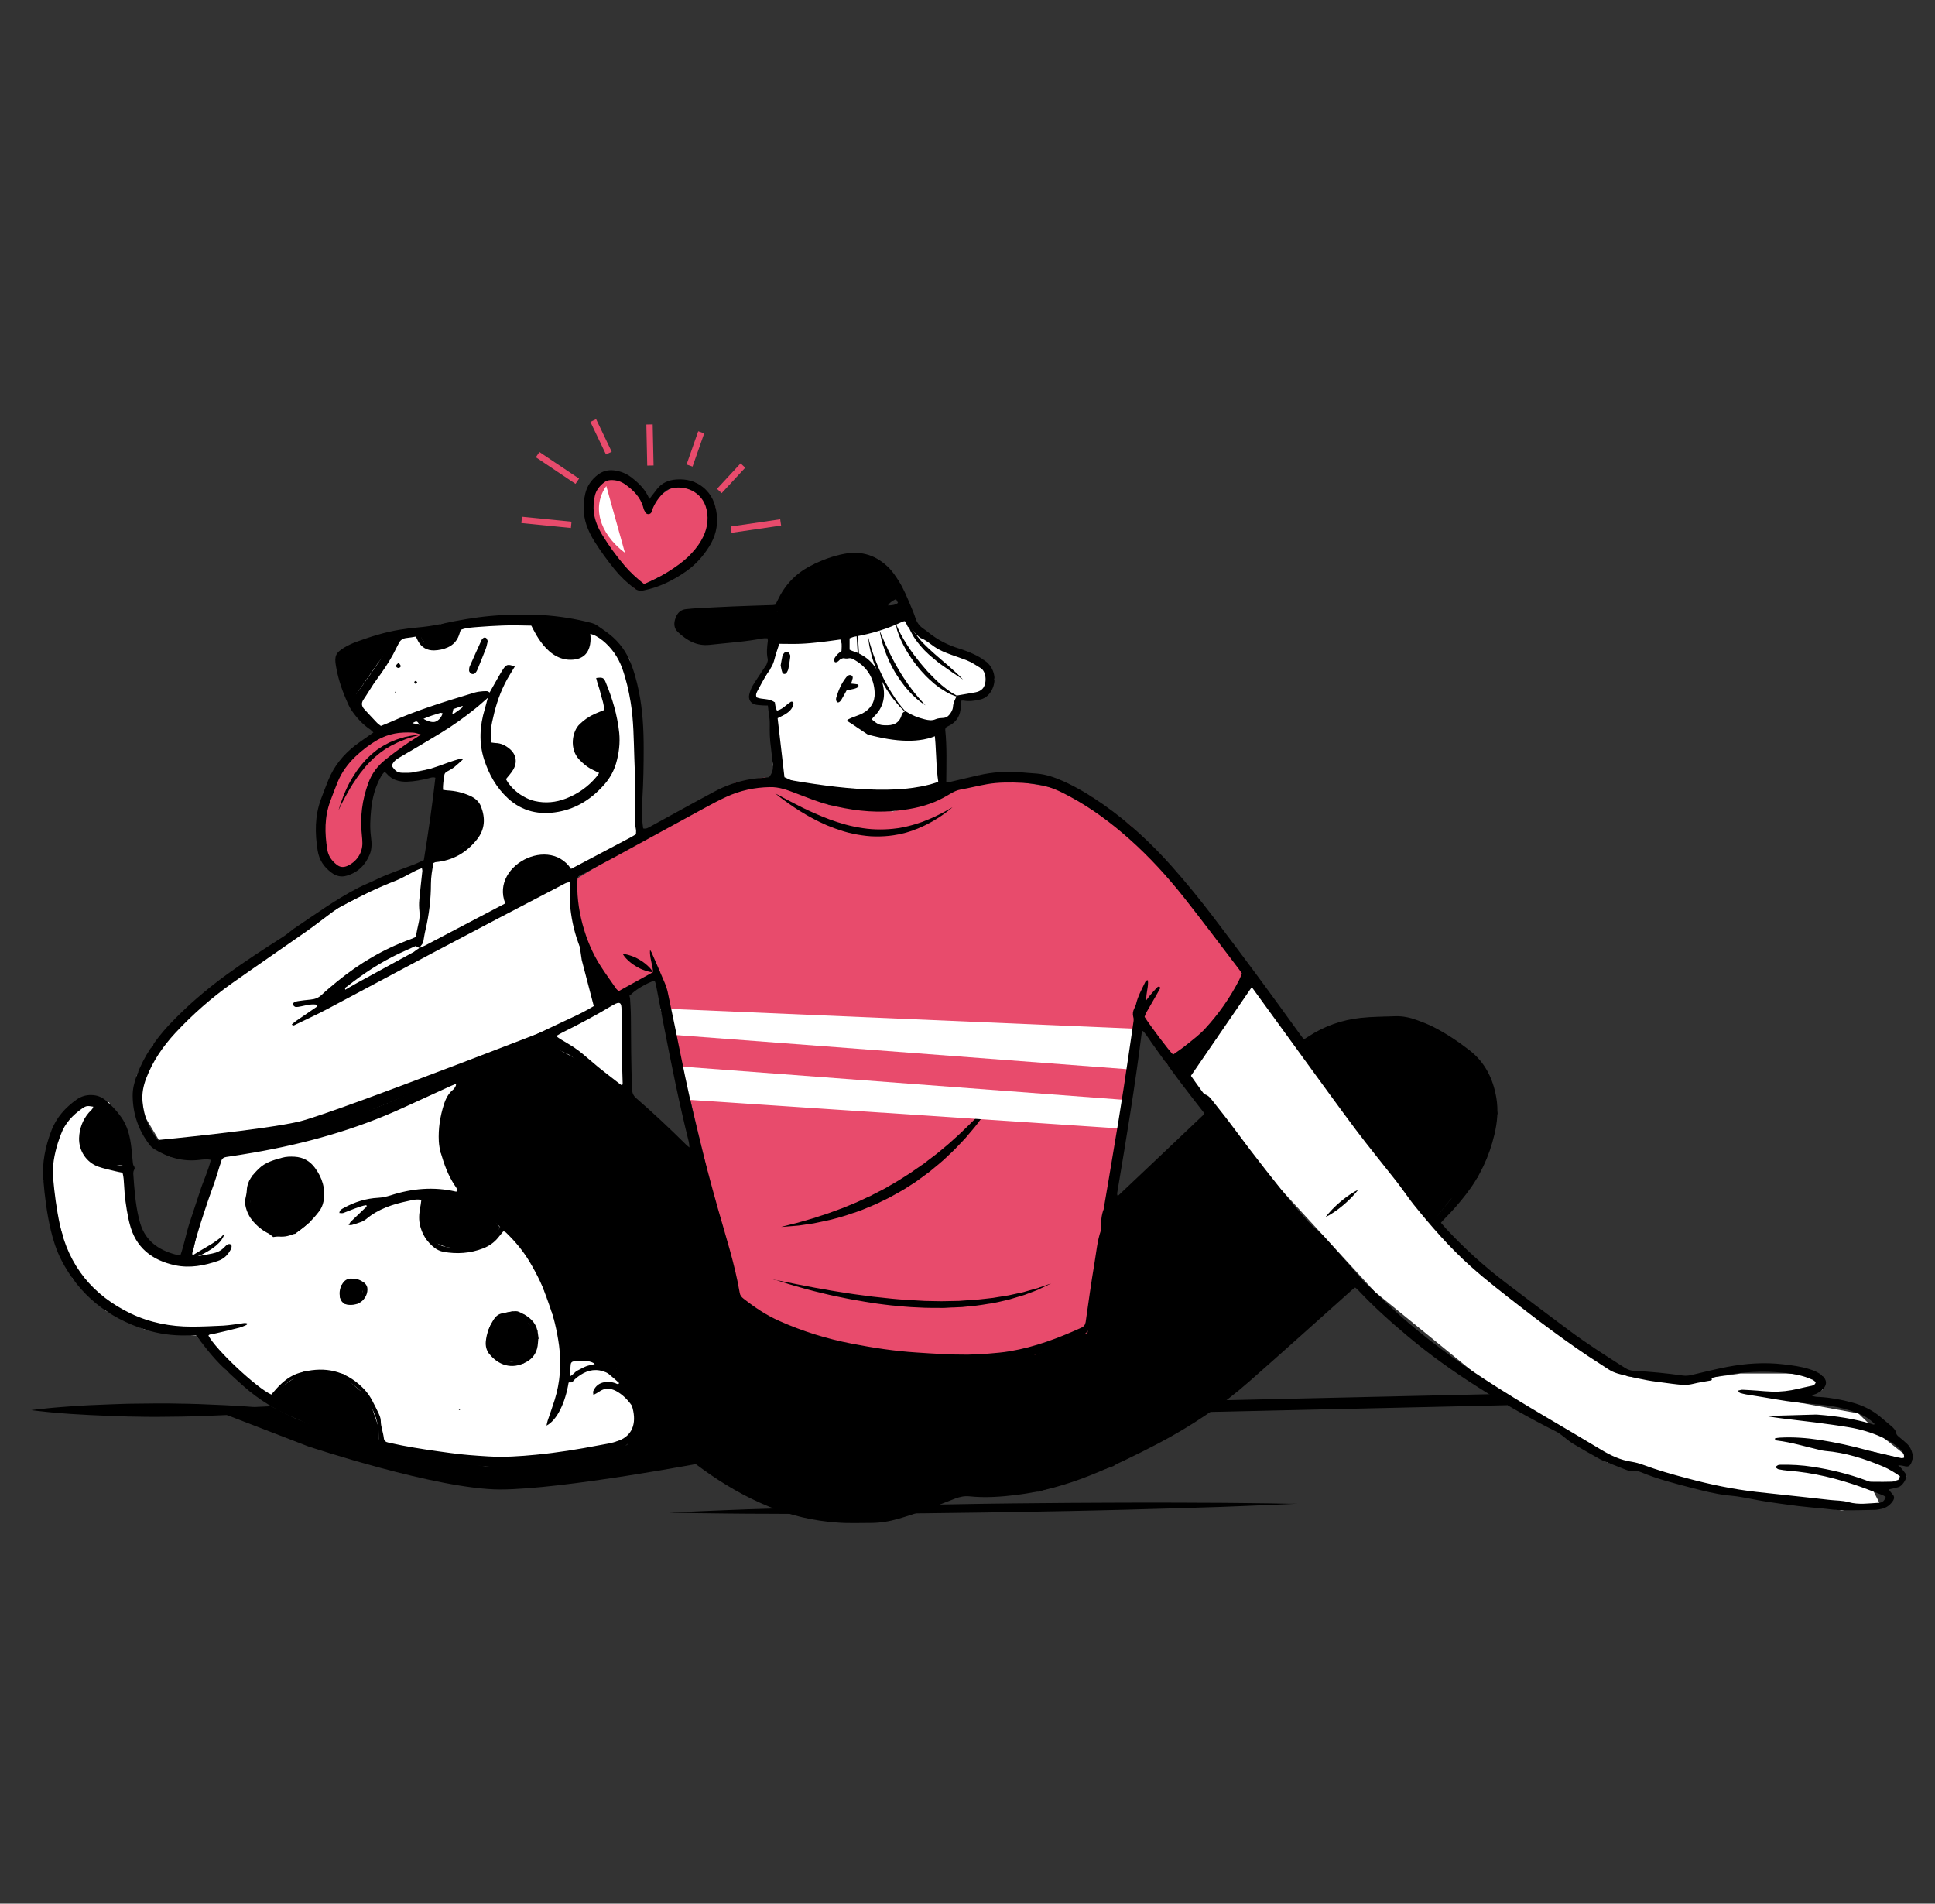 <?xml version="1.0" encoding="utf-8"?>
<!-- Generator: Adobe Illustrator 22.1.0, SVG Export Plug-In . SVG Version: 6.00 Build 0)  -->
<svg version="1.1" id="Layer_6" xmlns="http://www.w3.org/2000/svg" xmlns:xlink="http://www.w3.org/1999/xlink" x="0px" y="0px"
	 viewBox="0 0 1527.1 1502.4" style="enable-background:new 0 0 1527.1 1502.4;" xml:space="preserve">
<rect x="0" y="0" width="1527.1" height="1502.4" fill="#333333" stroke="none"/>
<style type="text/css">
	.st0{fill:#FFFFFF;}
	.st1{fill:#E84B6C;}
	.st2{fill:none;stroke:#E84B6C;stroke-width:5;stroke-miterlimit:10;}
	.st3{fill:none;stroke:#000000;stroke-width:9;stroke-miterlimit:10;}
	.st4{fill:none;stroke:#000000;stroke-miterlimit:10;}
	.st5{fill:none;}
</style>
<path id="XMLID_418_" class="st0" d="M609.9,602.9l1.7-48.6l-20.3-3l16.7-23.2l-1-22.1l61.7-9.8l45.4-14.4
	c8.7,15.1,18.2,26.6,29.6,27.1l33.6,12.5l7.7,14.9l-12.2,16.2l-18.7-1.1c1.2,10.1-3.8,18-13.3,24.5V628l-36,12.6l-60.1-8.1
	l-33.1-18.6L609.9,602.9z"/>
<path id="XMLID_417_" class="st0" d="M299.8,575.8L279,551.3l1.5-37l68.6-22l111.6,2.4l36,25.4l6.8,85.5V661l-53.8,35.3
	c2.1,32.5,14.4,64.8,34.1,97.1l13.3-16V875l-63.8-50.9l-68.5,35l-17,50.5c20.3,29.1,46.3,57.2,73,85.2l28.4,79.1l10.3-4.7l26.7,10.8
	l17.6,40.6c1.2,12.6-3.9,18.4-16.1,16.5c0,0-19.9,12.1-27,13.5c-7.2,1.4-100.6,4.9-100.6,4.9l-73.8-16.1l-54.2-25.7l-52.6-31.3
	l-24.6-28.2l-40.1-4.6l-31.1-14.9L57.3,1009L49,973.2l-14.6-42l6.2-38.1l23.5-26.9l22,3.8l10.6,23.2l5.6,48.1l4.2,35l31.3,16
	l14.5-4.7l16.3-74.8l-42.7-12.2l-13.2-22.1l-4.8-29.7l12.6-24l77.5-64.8l69.4-43.7l72.4-37.9l6.3-72.8l-19,3.6l-12.4,4.5l-8.1-8.1
	l3.3-10.3l79.4-51.9l-36.1,29L299.8,575.8z"/>
<polygon id="XMLID_416_" points="534.9,490.3 540,501.1 568.1,504.7 619.9,503 679.4,497.5 714.1,485.7 714.1,481.8 700.8,481.8 
	699.1,475.2 708.7,469.4 697.5,451.7 675.5,439.7 642.9,445.1 623.7,472.2 613.3,483 568.1,483 540,486.8 "/>
<polygon id="XMLID_415_" points="550.7,912.8 469.2,843.5 433.3,824.2 420.8,824.2 372.4,842.9 352.8,868.5 352.8,917.3 
	374.2,953.9 403.6,971.2 425.1,1002.4 446.4,1069.2 465.2,1069.2 486.2,1080 508.2,1116.1 550.7,1149.5 592.1,1176 627.2,1194.1 
	672.8,1194.1 708.8,1194.1 753.9,1177.9 819.8,1177.2 878.6,1157.1 994.2,1080 1071.8,1009.5 957.9,878.6 877.5,951.5 858.2,1052 
	801.8,1071.3 730,1073.9 641.1,1058.2 596.8,1034.9 578.6,1021.1 "/>
<polygon id="XMLID_414_" points="1026.6,824.9 1110.6,943.5 1129,966.5 1145.2,946.1 1166.3,929.1 1181.9,878.6 1169,838 
	1127.9,813.6 1092.3,802.5 1058.3,808 "/>
<path id="XMLID_413_" class="st1" d="M455.8,693.1l-3.5,35.2l36.5,58.2l31.8-20.1l61.8,259.2l41.3,26.4l53.8,12.5l77.2,9.3l62.7-4.7
	l40.8-17.2l41.9-252.6l20.6,40.3l16.1-15.3c23.8-11.5,42.5-28.2,47.3-55.2l-91.7-117.3L860.2,628l-39.2-8.3l-47.9-7.8L740.8,628
	l-36,12.6l-50.7-5.3l-29.6-19.5l-21.4-2.1l-22.5,4L455.8,693.1z"/>
<polygon id="XMLID_412_" class="st1" points="510.8,397.8 498.6,378.7 484.5,371.4 468.2,378.2 460.6,401.3 472.5,425 501,464.7 
	519.2,455.8 542.6,444.5 558.3,423.9 564.6,400.3 549.2,381 528.9,385.6 "/>
<polygon id="XMLID_411_" class="st1" points="331,578 306.2,578 291.2,586.7 271.2,602.2 258.1,618.9 254.6,651.9 254.6,675.8 
	264.5,685.2 281.3,685.2 290.3,671.3 290.3,651.9 290.3,628 296.9,606.9 319.5,590.4 339.6,583.2 "/>
<path id="XMLID_410_" d="M272,517.5c-1.9,11.5,2.3,22.7,6.9,33.8l19.5-28.2l17.8-22L272,517.5z"/>
<polygon id="XMLID_409_" points="199.2,927.8 197,943.4 198.1,955.2 203.7,966.3 215.6,976.3 233,973.7 244.7,964.3 254.3,949.4 
	253.6,934.6 243.6,920.9 231.5,914.1 215.6,918.4 "/>
<polygon id="XMLID_408_" points="336.9,944.2 334.9,952.3 331.8,967.5 336.9,978.3 351.5,984 371.8,987.7 386.5,979.5 394.7,968.8 
	383.3,955.2 363.2,945.5 345.6,941.3 "/>
<polygon id="XMLID_407_" points="214.4,1100.4 225.6,1092.1 239.6,1082.6 256,1082.6 270.7,1084.3 278.9,1093 284.5,1097.7 
	293.8,1105 294.2,1112.9 299.3,1127.9 299.2,1136 299.3,1145.1 260.4,1128.5 224.5,1110 "/>
<polygon id="XMLID_406_" points="76.8,870 66.4,891.5 66.4,905.6 71.6,917.2 86.6,919.8 96.6,919.5 102.3,922.2 96.6,893.2 
	90.1,882.2 "/>
<polygon id="XMLID_405_" points="269.6,1014.1 268.2,1023.8 272,1029 282.3,1028.8 286.2,1026.2 286.2,1019.5 287.7,1012.7 
	278,1009.1 272,1013.1 "/>
<polygon id="XMLID_404_" points="385.2,1050.3 385.2,1067.4 396.9,1076.1 403.6,1074.6 413,1076.1 419.2,1069.2 422.4,1061 
	424.2,1050.3 417.2,1044.9 414.3,1037.8 404.5,1035 396.4,1036.6 387.6,1044.9 "/>
<path id="XMLID_403_" d="M346.2,624.9l17.7,3l10.7,5.4l4.5,11.9v9.6l-6.2,8.1l-7.2,4.2c0,0-12.4,11.3-13.2,11.5
	c-0.8,0.2-12.9,0-12.9,0L346.2,624.9z"/>
<polygon id="XMLID_402_" points="387,589.3 397.2,590.4 402.1,594.5 404.7,600.2 402.1,606.1 398.9,611.9 395.5,613.9 385.3,600.2 
	385.3,589.3 "/>
<polygon id="XMLID_401_" points="455.6,580.9 461.5,598 477.7,605.8 484.1,596 481.3,580.9 481.3,566.2 475.1,566.2 463.2,572 "/>
<polygon id="XMLID_400_" points="329.1,498.2 336.1,508.9 344.9,511.4 353.1,508.9 360.4,504.8 362.7,494.8 "/>
<path id="XMLID_399_" d="M418,491.4c1.4,0.9,11,29.3,32.2,29.3c21.1,0,15.1-23.8,15.1-23.8L418,491.4z"/>
<line id="XMLID_398_" class="st2" x1="450.8" y1="414.2" x2="411.7" y2="410.3"/>
<line id="XMLID_397_" class="st2" x1="455.6" y1="379.8" x2="424.3" y2="358.8"/>
<line id="XMLID_396_" class="st2" x1="513.3" y1="367.4" x2="512.6" y2="335"/>
<line id="XMLID_395_" class="st2" x1="480.5" y1="357.6" x2="468.2" y2="331.9"/>
<line id="XMLID_394_" class="st2" x1="586.3" y1="367.4" x2="567.7" y2="387.5"/>
<line id="XMLID_393_" class="st2" x1="553.4" y1="341.2" x2="544.2" y2="367.4"/>
<line id="XMLID_392_" class="st2" x1="616.1" y1="412.3" x2="577" y2="418"/>
<polygon id="XMLID_391_" class="st0" points="920.8,839.6 995.8,922.2 1084.9,1019.4 1189.3,1104.5 1268.5,1154.2 1352.8,1175.6 
	1453.7,1192.1 1483.3,1186.2 1477.9,1175.6 1504.7,1165.2 1475.6,1145.1 1509.4,1152.9 1486.7,1134.9 1466.6,1115.5 1406.6,1104.5 
	1438.5,1097 1438,1085.6 1410.2,1084 1373.7,1084 1319.7,1091.5 1284.4,1086.2 1189.3,1023 1110.6,943.5 984.2,769.2 959.8,820 "/>
<line id="XMLID_390_" class="st3" x1="947.3" y1="1110" x2="1189.3" y2="1104.5"/>
<g id="XMLID_387_">
	<path id="XMLID_389_" d="M24.7,1112.9c0,0,0.8-0.1,2.2-0.3c1.5-0.2,3.6-0.5,6.3-0.7c2.7-0.3,6.1-0.7,9.9-1c3.8-0.3,8.1-0.7,12.8-1
		c9.4-0.7,20.3-1.2,32-1.6c2.9-0.1,5.9-0.2,8.9-0.3c3-0.1,6.1-0.2,9.1-0.2c6.2-0.1,12.4-0.1,18.6-0.2c6.2,0,12.5,0,18.6,0.2
		c3.1,0,6.1,0.1,9.1,0.2c3,0.1,6,0.1,8.9,0.3c11.7,0.4,22.6,1,32,1.6c4.7,0.3,9,0.7,12.8,1c3.8,0.3,7.1,0.7,9.9,1
		c2.7,0.3,4.9,0.6,6.3,0.7c1.5,0.2,2.2,0.3,2.2,0.3s-0.8,0.1-2.2,0.3c-1.5,0.2-3.6,0.5-6.3,0.7c-2.7,0.3-6.1,0.7-9.9,1
		c-3.8,0.3-8.1,0.7-12.8,1c-9.4,0.7-20.3,1.2-32,1.6c-2.9,0.1-5.9,0.2-8.9,0.3c-3,0.1-6.1,0.1-9.1,0.2c-6.2,0.1-12.4,0.1-18.6,0.2
		c-6.2,0-12.5,0-18.6-0.2c-3.1,0-6.1-0.1-9.1-0.2c-3-0.1-6-0.1-8.9-0.3c-11.7-0.4-22.6-1-32-1.6c-4.7-0.3-9-0.7-12.8-1
		c-3.8-0.3-7.1-0.7-9.9-1c-2.7-0.3-4.9-0.6-6.3-0.7C25.5,1113,24.7,1112.9,24.7,1112.9z"/>
</g>
<g id="XMLID_384_">
	<path id="XMLID_386_" d="M267.2,639.4c0,0,0.4-1.4,1.2-3.8c0.4-1.2,0.9-2.7,1.5-4.4c0.3-0.8,0.7-1.7,1-2.7c0.4-0.9,0.8-1.9,1.2-2.9
		c0.4-1,0.9-2.1,1.4-3.2c0.5-1.1,1.1-2.2,1.6-3.3c0.3-0.6,0.6-1.1,0.9-1.7c0.3-0.6,0.6-1.1,1-1.7c0.7-1.2,1.3-2.4,2.1-3.5
		c1.5-2.3,3-4.8,4.9-7c0.4-0.6,0.9-1.2,1.3-1.7l1.5-1.7c1-1.1,1.9-2.3,3-3.3c1.1-1,2.2-2.1,3.3-3.1c1.1-1,2.3-1.9,3.4-2.8
		c1.1-1,2.4-1.7,3.6-2.5c1.2-0.8,2.4-1.6,3.6-2.2c1.2-0.7,2.4-1.3,3.6-1.9c1.2-0.6,2.5-1,3.6-1.5c2.3-1.1,4.7-1.6,6.8-2.3
		c0.5-0.2,1-0.3,1.6-0.5c0.5-0.1,1-0.2,1.5-0.3c1-0.2,1.9-0.4,2.8-0.6c1.7-0.4,3.3-0.5,4.6-0.6c2.6-0.2,4-0.4,4-0.4s-1.4,0.4-3.9,1
		c-1.2,0.3-2.7,0.7-4.4,1.3c-0.8,0.3-1.7,0.6-2.7,0.9c-0.5,0.1-1,0.3-1.4,0.5c-0.5,0.2-1,0.4-1.5,0.6c-2,0.9-4.2,1.6-6.4,2.8
		c-1.1,0.6-2.2,1.1-3.4,1.7c-1.1,0.7-2.2,1.3-3.4,2c-1.2,0.6-2.2,1.5-3.4,2.3c-1.1,0.8-2.3,1.6-3.3,2.5c-1.1,0.9-2.2,1.8-3.2,2.7
		c-1,1-2,2-3.1,3c-1.1,1-1.9,2.1-2.9,3.1l-1.4,1.6c-0.4,0.6-0.9,1.1-1.3,1.7c-0.4,0.6-0.9,1.1-1.3,1.6c-0.5,0.5-0.9,1.1-1.3,1.7
		c-0.8,1.1-1.6,2.2-2.4,3.3c-0.8,1.1-1.4,2.3-2.2,3.3c-0.4,0.5-0.7,1.1-1.1,1.6c-0.3,0.5-0.6,1.1-1,1.6c-0.6,1.1-1.3,2.1-1.8,3.1
		c-0.6,1-1.1,2-1.7,3c-1.1,1.9-2,3.7-2.8,5.2c-0.8,1.6-1.6,2.9-2.1,4.1C267.9,638.1,267.2,639.4,267.2,639.4z"/>
</g>
<g id="XMLID_381_">
	<path id="XMLID_383_" d="M608.8,1009.5c0,0,0.9,0.2,2.5,0.5c1.6,0.3,4,0.7,7,1.4c3,0.6,6.7,1.4,10.9,2.2c4.2,0.8,8.9,1.7,14.1,2.7
		c2.6,0.5,5.3,0.9,8.1,1.4c2.8,0.5,5.7,1.1,8.6,1.5c6,0.9,12.2,2,18.7,2.8c3.2,0.4,6.5,0.9,9.9,1.3c3.4,0.4,6.7,0.7,10.2,1.1
		c3.4,0.4,6.9,0.7,10.3,1c1.7,0.1,3.5,0.3,5.2,0.4l2.6,0.2l2.6,0.1c3.5,0.2,7,0.4,10.4,0.6c3.5,0.1,6.9,0.1,10.4,0.2
		c1.7,0,3.4,0.1,5.1,0c1.7,0,3.4-0.1,5.1-0.1c1.7,0,3.3-0.1,5-0.1c0.8,0,1.7,0,2.5-0.1c0.8-0.1,1.6-0.1,2.5-0.2
		c3.3-0.2,6.5-0.5,9.6-0.6c3.1-0.3,6.2-0.7,9.2-1c1.5-0.2,3-0.3,4.4-0.5c1.4-0.2,2.8-0.5,4.2-0.7c2.8-0.5,5.5-0.8,8.1-1.3
		c2.6-0.6,5-1.1,7.3-1.6c1.2-0.2,2.3-0.5,3.4-0.7c1.1-0.2,2.1-0.6,3.2-0.9c2.1-0.6,4-1.1,5.7-1.6c0.9-0.2,1.7-0.5,2.6-0.7
		c0.8-0.2,1.6-0.5,2.3-0.8c2.9-1,5.2-1.8,6.7-2.3c1.6-0.5,2.4-0.8,2.4-0.8s-0.8,0.4-2.3,1.1c-1.5,0.7-3.7,1.8-6.5,3.1
		c-0.7,0.3-1.4,0.7-2.2,1c-0.8,0.3-1.6,0.6-2.5,1c-1.7,0.7-3.6,1.4-5.6,2.1c-1,0.4-2,0.8-3.1,1.1c-1.1,0.3-2.2,0.7-3.4,1
		c-2.3,0.7-4.8,1.4-7.3,2.2c-2.6,0.7-5.3,1.2-8.1,1.9c-1.4,0.3-2.8,0.6-4.3,0.9c-1.5,0.3-2.9,0.5-4.4,0.7c-3,0.5-6.1,1-9.3,1.4
		c-3.2,0.4-6.4,0.6-9.8,1c-0.8,0.1-1.7,0.2-2.5,0.2c-0.8,0-1.7,0.1-2.5,0.1c-1.7,0.1-3.4,0.2-5.1,0.2c-1.7,0.1-3.4,0.2-5.2,0.3
		c-1.7,0.1-3.5,0-5.2,0c-3.5,0-7,0-10.5-0.1c-3.5-0.2-7.1-0.3-10.6-0.5l-2.7-0.2l-2.6-0.2c-1.8-0.2-3.5-0.3-5.3-0.5
		c-3.5-0.3-7-0.6-10.5-1.1c-3.5-0.4-6.9-0.9-10.3-1.4c-3.4-0.5-6.7-1.1-10-1.7c-6.6-1-12.8-2.4-18.7-3.6c-5.9-1.2-11.5-2.7-16.6-3.9
		c-5.1-1.3-9.8-2.6-13.9-3.8c-4.2-1.1-7.7-2.3-10.6-3.2c-2.9-0.9-5.2-1.7-6.8-2.2C609.6,1009.8,608.8,1009.5,608.8,1009.5z"/>
</g>
<g id="XMLID_378_">
	<path id="XMLID_380_" d="M616.5,968.3c0,0,0.8-0.2,2.2-0.6c1.4-0.4,3.6-0.9,6.3-1.6c1.3-0.3,2.8-0.7,4.5-1.1c1.6-0.5,3.3-1,5.2-1.5
		c1.8-0.5,3.8-1.1,5.9-1.7c2.1-0.6,4.2-1.3,6.5-2.1c2.2-0.7,4.6-1.4,7-2.3c2.4-0.9,4.8-1.8,7.4-2.7c1.3-0.5,2.6-0.9,3.8-1.4
		c1.3-0.5,2.6-1.1,3.9-1.6c2.6-1.1,5.3-2.1,7.9-3.3c2.7-1.2,5.3-2.5,8.1-3.8c0.7-0.3,1.4-0.6,2.1-0.9l2-1.1c1.3-0.7,2.7-1.4,4.1-2.1
		c1.4-0.7,2.7-1.4,4.1-2.1c1.4-0.7,2.7-1.5,4-2.3c2.7-1.6,5.4-3,8-4.7c2.6-1.7,5.3-3.3,7.9-5c1.3-0.8,2.6-1.7,3.8-2.6
		c1.3-0.9,2.5-1.8,3.8-2.6c1.3-0.9,2.5-1.8,3.8-2.6c1.2-0.9,2.4-1.8,3.6-2.8c2.4-1.9,4.8-3.6,7.1-5.4c4.5-3.8,9-7.3,12.9-11
		c2-1.8,4-3.5,5.8-5.3c1.8-1.8,3.6-3.5,5.3-5.1c3.4-3.2,6.4-6.4,9.1-9.1c1.3-1.4,2.6-2.7,3.8-3.9c1.1-1.2,2.2-2.4,3.1-3.4
		c1.9-2.1,3.4-3.6,4.4-4.7c1-1.1,1.6-1.7,1.6-1.7s-0.4,0.7-1.2,1.9c-0.8,1.3-2,3.1-3.5,5.4c-0.8,1.2-1.6,2.5-2.5,3.9
		c-1,1.4-2.1,2.8-3.2,4.4c-1.2,1.6-2.4,3.2-3.7,5c-1.3,1.8-2.8,3.5-4.3,5.3c-1.5,1.8-3.2,3.7-4.8,5.7c-1.7,1.9-3.6,3.8-5.5,5.8
		c-3.7,4.1-8,8-12.4,12.1c-2.2,2-4.6,3.9-7,5.9c-1.2,1-2.4,2-3.6,3c-1.3,0.9-2.5,1.9-3.8,2.8c-1.3,0.9-2.6,1.9-3.8,2.8
		c-1.3,0.9-2.6,1.9-3.9,2.8c-2.7,1.7-5.4,3.5-8.1,5.2c-2.7,1.7-5.6,3.2-8.4,4.8c-1.4,0.8-2.8,1.6-4.2,2.3c-1.4,0.7-2.9,1.4-4.3,2.1
		c-5.6,2.9-11.4,5.2-17,7.5c-2.8,1.1-5.6,2-8.4,2.9c-1.4,0.5-2.7,0.9-4.1,1.4c-1.4,0.4-2.7,0.8-4,1.2c-2.7,0.7-5.2,1.5-7.7,2.1
		c-2.5,0.6-5,1.1-7.3,1.6c-2.4,0.5-4.6,1-6.7,1.4c-2.2,0.3-4.2,0.6-6.2,0.9c-1.9,0.3-3.7,0.6-5.4,0.8c-1.7,0.2-3.2,0.3-4.6,0.4
		c-2.8,0.2-5,0.4-6.4,0.5C617.3,968.2,616.5,968.3,616.5,968.3z"/>
</g>
<g id="XMLID_375_">
	<path id="XMLID_377_" d="M515.4,767.3c0,0-0.5,0-1.3-0.1c-0.8-0.1-2-0.3-3.3-0.7c-1.3-0.4-2.8-0.9-4.3-1.5
		c-0.8-0.3-1.5-0.7-2.3-1.1c-0.8-0.4-1.5-0.8-2.3-1.3c-0.7-0.5-1.5-0.9-2.2-1.4c-0.7-0.5-1.4-1-2-1.5c-1.3-1-2.4-2.1-3.4-3.1
		c-0.9-1-1.7-1.9-2.1-2.6c-0.5-0.7-0.7-1.1-0.7-1.1s0.5,0,1.3,0.1c0.8,0.1,2,0.3,3.3,0.7c1.3,0.4,2.8,0.9,4.3,1.5
		c0.8,0.3,1.5,0.7,2.3,1.1c0.8,0.4,1.5,0.8,2.3,1.3c0.7,0.5,1.5,0.9,2.2,1.4c0.7,0.5,1.4,1,2,1.5c1.3,1,2.4,2.1,3.4,3.1
		c0.9,1,1.7,1.9,2.1,2.6C515.1,766.9,515.4,767.3,515.4,767.3z"/>
</g>
<g id="XMLID_372_">
	<path id="XMLID_374_" d="M611.7,626.1c0,0,2.1,1.1,5.8,3.1c1.8,1,4.1,2.1,6.6,3.5c2.6,1.3,5.5,2.8,8.6,4.4
		c3.2,1.6,6.6,3.2,10.3,4.8c3.7,1.7,7.6,3.2,11.7,4.8c4.1,1.5,8.4,2.9,12.8,4.1c4.4,1.2,8.9,2.1,13.5,2.8c4.5,0.7,9.1,1,13.7,1
		c4.5,0,9-0.3,13.2-0.9c0.5-0.1,1.1-0.1,1.6-0.2c0.5-0.1,1-0.2,1.6-0.3c1-0.2,2.1-0.4,3.1-0.6c2-0.5,4-0.9,5.9-1.5
		c1-0.3,1.9-0.5,2.8-0.8c0.9-0.3,1.8-0.6,2.7-0.9c1.8-0.5,3.5-1.2,5.1-1.9c1.7-0.6,3.2-1.3,4.6-1.9c1.5-0.6,2.9-1.3,4.1-1.9
		c2.6-1.2,4.8-2.4,6.6-3.4c3.6-2,5.7-3.2,5.7-3.2s-0.5,0.4-1.3,1.1c-0.9,0.7-2.1,1.8-3.8,3c-1.7,1.2-3.7,2.8-6.2,4.3
		c-2.4,1.6-5.3,3.3-8.5,4.9c-1.6,0.8-3.3,1.7-5.1,2.4c-0.9,0.4-1.8,0.8-2.7,1.2c-1,0.3-1.9,0.7-2.9,1.1c-1.9,0.8-4,1.3-6.1,2
		c-1.1,0.3-2.1,0.5-3.2,0.8c-0.5,0.1-1.1,0.3-1.6,0.4c-0.6,0.1-1.1,0.2-1.7,0.3c-4.5,0.9-9.2,1.4-14,1.5c-2.4,0.1-4.8,0-7.3-0.1
		c-2.4-0.2-4.9-0.4-7.3-0.8c-4.8-0.7-9.6-1.7-14.2-3.1c-4.6-1.4-9-3-13.1-4.7c-4.1-1.8-8.1-3.7-11.7-5.7c-1.8-0.9-3.6-2-5.2-2.9
		c-1.7-1-3.2-2-4.8-2.9c-3-1.9-5.8-3.7-8.1-5.4c-2.4-1.6-4.4-3.2-6.1-4.4c-1.7-1.2-2.9-2.3-3.8-3
		C612.1,626.4,611.7,626.1,611.7,626.1z"/>
</g>
<g id="XMLID_369_">
	<path id="XMLID_371_" d="M715.3,487.9c0,0,0.5,0.9,1.2,2.6c0.3,0.9,0.9,1.8,1.5,2.9c0.3,0.5,0.6,1.1,1,1.7c0.4,0.6,0.8,1.2,1.2,1.9
		c0.8,1.3,1.8,2.6,2.9,4.1c0.5,0.7,1.1,1.4,1.7,2.1c0.6,0.7,1.2,1.5,1.8,2.2c0.6,0.7,1.3,1.4,2,2.2c0.7,0.7,1.4,1.4,2.1,2.1
		c0.7,0.7,1.4,1.4,2.2,2.1c0.7,0.7,1.5,1.4,2.3,2.1c0.8,0.7,1.5,1.4,2.3,2.1c0.8,0.7,1.6,1.4,2.3,2c1.5,1.3,3.1,2.7,4.5,3.9
		c1.5,1.2,2.9,2.5,4.3,3.7c1.4,1.2,2.6,2.3,3.8,3.4c1.2,1,2.2,2,3.2,2.9c0.9,0.9,1.7,1.7,2.4,2.3c1.3,1.3,2,2.1,2,2.1
		s-0.9-0.6-2.4-1.6c-1.5-1-3.7-2.4-6.3-4.2c-2.6-1.8-5.6-3.9-8.8-6.2c-1.6-1.2-3.2-2.4-4.8-3.8c-0.8-0.7-1.6-1.3-2.4-2
		c-0.8-0.7-1.6-1.4-2.4-2.1c-0.8-0.7-1.5-1.5-2.3-2.2c-0.8-0.7-1.5-1.5-2.2-2.3c-0.7-0.8-1.4-1.5-2.1-2.3c-0.6-0.8-1.3-1.6-1.9-2.4
		c-0.6-0.8-1.2-1.6-1.8-2.4c-0.5-0.8-1.1-1.6-1.6-2.4c-0.9-1.6-1.8-3.1-2.5-4.6c-0.3-0.7-0.7-1.4-1-2.1c-0.2-0.7-0.5-1.4-0.7-2
		c-0.2-0.6-0.4-1.2-0.6-1.7c-0.2-0.5-0.3-1-0.4-1.5C715.5,488.9,715.3,487.9,715.3,487.9z"/>
</g>
<g id="XMLID_366_">
	<path id="XMLID_368_" d="M707.2,492.6c0,0,0.5,1.1,1.4,3.2c0.4,1,1.1,2.2,1.7,3.5c0.6,1.4,1.6,2.8,2.4,4.4c0.4,0.8,0.9,1.6,1.5,2.5
		c0.5,0.9,1.1,1.7,1.6,2.6c0.6,0.9,1.2,1.8,1.8,2.7c0.6,0.9,1.2,1.9,1.9,2.8c1.3,1.9,2.8,3.8,4.3,5.7c1.4,2,3,3.8,4.6,5.7
		c0.8,1,1.6,1.9,2.4,2.8c0.8,0.9,1.6,1.9,2.5,2.7c0.8,0.9,1.7,1.7,2.5,2.6c0.8,0.9,1.7,1.6,2.5,2.5c1.6,1.6,3.3,3.1,4.9,4.5
		c0.8,0.7,1.6,1.3,2.4,1.9c0.8,0.6,1.5,1.3,2.3,1.8c0.8,0.5,1.5,1,2.2,1.5c0.7,0.5,1.3,1,2,1.3c0.7,0.4,1.3,0.7,1.8,1
		c0.6,0.3,1.1,0.7,1.6,0.9c2,0.9,3.1,1.4,3.1,1.4s-1.2-0.3-3.4-0.8c-1.1-0.3-2.3-0.8-3.8-1.4c-1.5-0.5-3-1.4-4.7-2.3
		c-1.6-1-3.4-2.1-5.2-3.3c-1.7-1.3-3.6-2.6-5.4-4.3c-1.8-1.5-3.6-3.2-5.4-5c-0.9-0.9-1.7-1.8-2.6-2.8c-0.8-0.9-1.7-1.8-2.5-2.8
		c-1.6-2-3.2-3.9-4.7-6c-1.5-2-2.8-4.1-4.1-6.1c-1.3-2-2.4-4-3.4-5.9c-1-2-2-3.8-2.7-5.5c-0.7-1.8-1.4-3.3-1.9-4.8
		c-0.5-1.5-1-2.7-1.2-3.8C707.4,493.9,707.2,492.6,707.2,492.6z"/>
</g>
<g id="XMLID_363_">
	<path id="XMLID_365_" d="M694.2,497.8c0,0,0.5,1,1.2,2.8c0.4,0.9,0.9,1.9,1.4,3.2c0.5,1.2,1.1,2.6,1.8,4.1c0.7,1.5,1.5,3.1,2.2,4.8
		c0.8,1.7,1.7,3.4,2.6,5.2c0.5,0.9,0.9,1.8,1.4,2.7c0.5,0.9,1,1.8,1.5,2.8c1,1.9,2.1,3.7,3.2,5.6c1.1,1.8,2.2,3.7,3.4,5.5
		c1.2,1.8,2.3,3.5,3.5,5.2c0.6,0.8,1.2,1.6,1.8,2.4c0.6,0.8,1.1,1.6,1.7,2.3c1.1,1.5,2.2,2.9,3.3,4.1c1,1.3,2,2.4,2.9,3.4
		c0.9,1,1.6,1.9,2.3,2.6c1.3,1.4,2,2.2,2,2.2s-0.9-0.6-2.5-1.7c-0.8-0.5-1.7-1.3-2.8-2.1c-0.5-0.4-1.1-0.9-1.7-1.4
		c-0.6-0.5-1.1-1.1-1.7-1.6c-0.6-0.6-1.3-1.1-1.9-1.8c-0.6-0.7-1.3-1.3-1.9-2c-1.3-1.4-2.6-2.9-3.9-4.5c-1.2-1.7-2.6-3.3-3.8-5.1
		c-1.3-1.8-2.4-3.7-3.6-5.5c-1.1-1.9-2.2-3.8-3.2-5.8c-1-1.9-1.9-3.9-2.7-5.8c-0.8-1.9-1.6-3.8-2.2-5.5c-0.6-1.8-1.2-3.5-1.7-5.1
		c-0.2-0.8-0.5-1.6-0.7-2.3c-0.2-0.7-0.4-1.4-0.5-2.1c-0.3-1.3-0.6-2.4-0.8-3.4C694.4,498.9,694.2,497.8,694.2,497.8z"/>
</g>
<line id="XMLID_362_" class="st4" x1="676.5" y1="501.1" x2="677.5" y2="517.3"/>
<g id="XMLID_359_">
	<path id="XMLID_361_" d="M684.7,500.4c0,0,0.3,1.1,0.7,3.1c0.2,1,0.5,2.1,0.9,3.5c0.2,0.7,0.4,1.4,0.6,2.1c0.2,0.7,0.5,1.5,0.7,2.3
		c0.5,1.6,1.1,3.4,1.7,5.2c0.6,1.8,1.4,3.7,2.1,5.7c0.8,2,1.6,4,2.5,6c0.9,2,1.9,4.1,2.9,6.1c0.5,1,1,2,1.5,3c0.5,1,1,2,1.6,2.9
		c0.6,1,1.1,1.9,1.6,2.9c0.6,0.9,1.1,1.8,1.7,2.8c0.5,0.9,1.1,1.8,1.7,2.6c0.6,0.9,1.1,1.7,1.6,2.5c0.6,0.8,1.1,1.6,1.6,2.3
		c0.5,0.8,1,1.5,1.6,2.1c1,1.3,1.9,2.6,2.9,3.6c0.9,1,1.6,2,2.3,2.7c1.3,1.5,2.1,2.3,2.1,2.3s-0.9-0.7-2.4-2
		c-0.8-0.6-1.6-1.5-2.6-2.5c-1-0.9-2.1-2.1-3.2-3.4c-1.2-1.3-2.3-2.7-3.6-4.3c-1.2-1.6-2.5-3.2-3.6-5c-0.6-0.9-1.2-1.8-1.8-2.7
		c-0.6-0.9-1.1-1.9-1.7-2.9c-0.6-1-1.1-2-1.7-3c-0.5-1-1.1-2-1.6-3c-1-2.1-2-4.1-2.8-6.2c-0.9-2.1-1.6-4.2-2.4-6.2
		c-0.7-2-1.3-4-1.8-5.9c-0.5-1.9-1-3.7-1.3-5.4c-0.2-0.8-0.3-1.6-0.5-2.4c-0.1-0.8-0.2-1.5-0.3-2.2c-0.2-1.4-0.4-2.6-0.4-3.6
		C684.8,501.6,684.7,500.4,684.7,500.4z"/>
</g>
<path id="XMLID_358_" d="M400.1,715.9c-16.6-31.7,35.6-59.1,52.2-27.4L400.1,715.9z"/>
<polygon id="XMLID_357_" points="923.2,837.3 936.6,853.8 988,778.9 983.8,771.2 973,789.7 945.9,821.7 "/>
<polygon id="XMLID_356_" points="449.2,690.1 459.1,757.6 469.7,798.2 488.8,786.6 469,758.2 459.1,735 "/>
<g id="XMLID_421_">
	<path id="XMLID_420_" d="M1046.2,960.5c0,0,0.3-0.5,0.9-1.2c0.6-0.7,1.4-1.8,2.5-2.9c2.1-2.4,5.1-5.3,8.3-8
		c3.2-2.7,6.6-5.2,9.3-6.8c1.3-0.9,2.5-1.5,3.3-1.9c0.8-0.4,1.3-0.7,1.3-0.7s-0.3,0.5-0.9,1.2c-0.6,0.7-1.4,1.8-2.5,2.9
		c-2.1,2.4-5.1,5.3-8.3,8c-3.2,2.7-6.6,5.2-9.3,6.8c-1.3,0.9-2.5,1.5-3.3,1.9C1046.7,960.3,1046.2,960.5,1046.2,960.5z"/>
</g>
<path id="XMLID_422_" d="M624.5,615.8c49.1,8.5,92,11.3,119.2,0l-6.1,10.3l-23.2,11.1l-45.7-0.4l-48.8-19.1"/>
<path id="XMLID_423_" d="M526.4,1130.3l-19.5-16.5l-12,26.7l-111.6,16.9l-95.6-17.4l-54.7-20.5l-19.2-9.7l-47.1,2.2l76.5,29.5
	c0,0,102,34,151.5,34s162.9-21.6,162.9-21.6L526.4,1130.3z"/>
<polygon id="XMLID_424_" class="st0" points="521.2,795.9 898.8,812 893.3,844.1 527.2,816.4 "/>
<polygon id="XMLID_425_" class="st0" points="533.2,841.4 539.4,867.7 889.6,891 889.7,868.2 "/>
<path id="XMLID_426_" d="M124.9,899.7c0,0,83.5-8,111.3-14.6c27.8-6.5,233.4-86.9,233.4-86.9l-110.3,50.7L244,896.1l-81.1,18
	l-29-1.2L124.9,899.7z"/>
<path id="XMLID_427_" d="M670.6,570.2l14.2,9.5c22,5.9,41.4,7.2,56.1,0l-3.2-4.8l-20.8-8l-6.5,4.3l-13,2.8l-9.6-4.3l-6-1.3
	L670.6,570.2z"/>
<g id="XMLID_431_">
	<line id="XMLID_429_" class="st5" x1="1024.1" y1="1186.7" x2="528.3" y2="1193.9"/>
	<path id="XMLID_430_" d="M1024.1,1186.7c0,0-1.9,0.1-5.6,0.3c-3.6,0.2-9,0.4-15.7,0.7c-6.8,0.3-15,0.6-24.4,1
		c-9.4,0.4-20.1,0.8-31.7,1.1c-11.6,0.4-24.2,0.8-37.5,1.1c-13.3,0.4-27.4,0.8-41.9,1.1c-14.5,0.3-29.5,0.7-44.8,0.9
		c-15.3,0.3-30.7,0.5-46.2,0.8c-15.5,0.2-31,0.4-46.2,0.6c-15.3,0.2-30.3,0.2-44.8,0.4c-14.5,0.1-28.6,0.1-41.9,0.1
		c-13.3,0-25.9,0-37.5-0.1c-11.6,0-22.3-0.1-31.7-0.2c-9.4-0.1-17.7-0.2-24.5-0.3c-6.8-0.1-12.1-0.2-15.7-0.3
		c-3.6-0.1-5.6-0.1-5.6-0.1s1.9-0.1,5.6-0.3c3.6-0.2,9-0.4,15.7-0.7c6.8-0.3,15-0.6,24.4-1c9.4-0.4,20.1-0.8,31.7-1.1
		c11.6-0.4,24.2-0.8,37.5-1.1c13.3-0.4,27.4-0.8,41.9-1.1c14.5-0.3,29.5-0.7,44.8-0.9c15.3-0.3,30.7-0.5,46.2-0.8
		c15.5-0.2,31-0.4,46.2-0.5c15.3-0.2,30.3-0.2,44.8-0.3c14.5-0.1,28.6-0.1,41.9-0.1c13.3,0,25.9,0,37.5,0.1
		c11.6,0,22.3,0.1,31.7,0.2c9.4,0.1,17.7,0.2,24.5,0.3c6.8,0.1,12.1,0.2,15.7,0.3C1022.2,1186.7,1024.1,1186.7,1024.1,1186.7z"/>
</g>
<g id="XMLID_434_">
	<path id="XMLID_433_" d="M177.2,973.2c0,0-0.1,0.6-0.4,1.6c-0.2,0.5-0.5,1.1-0.8,1.8c-0.4,0.6-0.8,1.4-1.4,2.2
		c-0.6,0.8-1.2,1.5-2,2.3c-0.8,0.8-1.6,1.5-2.5,2.3c-1.8,1.5-3.9,2.9-6,4.1c-1.1,0.6-2.1,1.2-3.2,1.8c-1.1,0.6-2.1,1.1-3.2,1.5
		c-2.1,0.9-4.1,1.7-5.8,2.3c-1.7,0.6-3.2,1-4.2,1.3c-1,0.3-1.7,0.4-1.7,0.4s0.5-0.4,1.4-1c0.9-0.6,2.1-1.5,3.7-2.5
		c3.1-2,7.2-4.4,11.3-6.8c1-0.6,2-1.2,3-1.8c0.5-0.3,1-0.6,1.5-0.9c0.5-0.3,0.9-0.6,1.4-0.9c0.9-0.6,1.8-1.2,2.6-1.8
		c0.8-0.6,1.6-1.1,2.3-1.7c0.7-0.5,1.3-1.1,1.8-1.6c0.5-0.5,0.9-1,1.3-1.3C176.8,973.6,177.2,973.2,177.2,973.2z"/>
</g>
<path id="XMLID_435_" d="M142.5,990.4c2.9-8.4,4.4-17,7.1-25.3c2.7-8.3,5.5-16.5,8.2-24.8c2.6-8.3,6.5-16.1,8.6-24.9
	c-3.2-0.8-6.2-0.3-9,0c-13.1,1.6-24.9-1.9-35.9-8.7c-1.4-0.9-2.6-2.1-3.6-3.4c-8.6-11.3-13-24-13.2-38.2c-0.1-5.7,1.3-11,3.2-16.3
	c5.6-15,14.4-27.9,25.2-39.6c14-14.9,29.5-28.2,46-40.2c14.6-10.6,29.6-20.3,44.8-30c2.3-1.5,4.4-3.3,6.6-5c0.4-0.3,0.8-0.7,1.3-1
	c16.8-11.2,33.1-23.2,51.1-32.4c4.6-2.4,9.5-4.2,14.1-6.5c9.5-4.6,19.6-7.9,29.4-11.7c2.7-1,5.4-2.4,8.1-3.6
	c3.5-21.8,6.7-43.3,9.1-65c-2.1-0.7-3.6,0-5.2,0.4c-5.6,1.4-11.2,2.5-17,2.7c-6.5,0.2-12.1-1.4-16.4-6.5c-0.3-0.4-0.8-0.7-1.6-1.2
	c-0.8,1-1.7,1.9-2.3,2.9c-4.8,8.3-7.3,17.4-8.2,26.9c-0.7,7.2-1.1,14.4-0.1,21.6c0.6,4.6,0.8,9.3-1,13.7
	c-3.4,8.4-9.3,14.2-18.1,16.8c-4.3,1.3-8.4,0.4-12.1-2.4c-5.9-4.4-9.7-9.9-10.9-17.4c-2.2-13.8-2.3-27.3,2.6-40.6
	c1.9-5,3.8-10.1,5.8-15c4.5-11.1,11.8-20.1,21.2-27.4c3.1-2.4,6.3-4.5,9.5-6.8c1.5-1.1,3-2.1,4.9-3.4c-0.9-0.9-1.6-1.7-2.4-2.3
	c-6-4-10.7-9.2-14.7-15c-2-2.8-3.3-6.2-4.7-9.4c-3.6-8.4-6.3-17-7.8-26c-1.3-7.6-0.1-10.3,6.5-14.3c3.2-1.9,6.6-3.5,10-4.7
	c11-4,22.1-7.5,33.7-9.4c4.4-0.7,8.8-1.3,13.2-1.7c6.8-0.6,13.6-1.5,20.3-3c12.7-2.8,25.4-5,38.4-6.2c13.5-1.2,27.1-1.4,40.5-0.7
	c13.3,0.8,26.5,2.9,39.4,6.3c1.4,0.4,2.8,1,4,1.8c2.5,1.6,4.8,3.4,7.3,5.1c7.9,5.6,14,12.7,18,21.5c3.7,8.2,6,16.7,7.8,25.5
	c3,14.8,3.8,29.8,3.8,44.8c0,13.2-0.2,26.3-1,39.5c-0.3,5.5-0.2,11.1-0.1,16.7c0,2.4,0.4,4.8,0.7,7.2c2.5,0.6,4.2-0.7,5.9-1.6
	c6.5-3.5,13-7.2,19.5-10.7c10.1-5.5,20.1-11.1,30.3-16.5c9.2-5,19-8.4,29.3-10.1c3.5-0.6,7-0.8,10.5-1.1c1.3-0.1,2.6-0.3,3.8-0.4
	c2.6-3.1,3.5-6.5,3-10.4c-0.6-4.4-0.9-8.9-1.5-13.3c-0.9-6.1-1-12.2-0.9-18.3c0.1-4.9-1.1-9.5-1.5-14.6c-1.6,0-2.8,0-4.1-0.1
	c-2-0.2-4.1-0.2-6-0.7c-3.6-1.1-5.4-4.1-4.6-7.8c0.6-2.5,1.5-5,2.8-7.2c2.8-4.6,5.9-9,8.8-13.5c0.7-1.1,1.7-2.1,2.1-3.2
	c0.5-1.3,1.2-2.9,0.9-4.2c-1.1-4.8-0.5-9.6,0.1-14.4c0.1-0.5-0.2-1-0.3-2c-1.1,0-2.1-0.2-3.2,0c-14,2.8-28.3,3.6-42.5,5.2
	c-10.2,1.1-17.9-3.5-24.9-10c-3.5-3.2-3.4-7.3-1.9-11.3c1.4-3.9,4.1-6.6,8.5-6.9c2.8-0.2,5.5-0.6,8.3-0.7c9.4-0.5,18.9-1,28.3-1.4
	c10.6-0.4,21.1-0.8,31.7-1.1c0.5,0,1.1-0.2,1.9-0.3c0.6-1.2,1.4-2.4,2-3.8c5.5-11.6,13.8-20.5,25.2-26.5c8.6-4.5,17.5-8,27.1-9.8
	c13.9-2.7,25.7,1.3,35.5,11.2c2.9,3,5.3,6.6,7.6,10.2c4,6.3,6.7,13.2,9.6,20c1.3,3.1,2.6,6.1,3.6,9.3c1.2,3.7,3.4,6.5,6.6,8.6
	c1.2,0.8,2.4,1.7,3.6,2.7c7.3,5.9,15.5,10.1,24.5,12.8c3.9,1.2,7.7,2.7,11.4,4.4c3,1.4,5.9,3.1,8.6,5c7.9,5.6,9.9,15.9,5.1,24.1
	c-2.2,3.7-5.3,6.1-9.6,6.9c-4,0.8-8,1.4-12.1,0.6c-0.5-0.1-1.1,0-1.9,0.1c-0.1,1.3-0.4,2.5-0.4,3.7c0,7.9-3.4,13.5-10.6,16.7
	c-0.5,0.2-0.9,0.6-1.4,0.9c-0.1,0.6-0.3,1.1-0.3,1.6c1.4,13.6,0.9,27.3,0.8,41.4c1.4-0.1,2.5,0,3.4-0.3c7.6-1.7,15.1-3.6,22.7-5.3
	c10.4-2.3,20.9-3.1,31.5-2.3c4.6,0.4,9.2,0.8,13.8,1.1c7.3,0.6,14.1,3,20.7,5.9c11.2,5,21.7,11.4,31.7,18.4c20,14,37.8,30.5,54,48.7
	c11.5,12.9,22.3,26.3,32.8,40c23,30.2,45.6,60.8,67.8,91.7c1.2,1.6,2.4,3.2,3.8,5.1c1.3-0.8,2.4-1.5,3.5-2.2
	c12.6-8.3,26.5-13.2,41.5-14.8c9-1,18.1-0.9,27.2-1.3c5.8-0.2,11.5,1,16.9,3c4.7,1.7,9.4,3.5,13.8,5.8c9.9,5.1,19.1,11.3,27.9,18.1
	c12.2,9.5,18.5,22.3,21.1,37.3c1.7,9.9,0.8,19.6-1.5,29.2c-4.1,17.4-11.5,33.2-22.5,47.3c-5.1,6.6-10.6,12.9-16.5,18.8
	c-1,1-2,2.1-3.2,3.5c1.5,1.7,2.8,3.2,4.1,4.7c14.3,15.4,29.8,29.5,46.5,42.2c16.8,12.8,33.7,25.5,50.6,38.1
	c14.3,10.6,29.3,20.2,44.3,29.7c2.1,1.3,4.2,2,6.8,2.2c13,0.6,25.9,1.9,38.7,3.7c2.2,0.3,4.4,0.1,6.6-0.4c9.4-2.2,18.7-4.6,28.2-6.4
	c14.6-2.8,29.4-3.8,44.2-2.1c7,0.8,14,1.7,20.7,3.8c3.6,1.1,7,2.5,9.9,4.9c4.2,3.5,4.4,7.5,0.5,11.4c-1.2,1.1-2.7,2-4.1,2.8
	c-1.3,0.7-2.7,1-4.5,1.7c2.4,1.2,4.5,1.1,6.4,1.2c8.7,0.5,17.3,2.1,25.7,4.4c8.2,2.2,15.6,5.8,22.1,11.2c3,2.5,6,5,8.9,7.5
	c1.7,1.5,3.3,3.1,3.7,5.4c0.3,1.6,1.5,2.4,2.7,3.4c2,1.6,4,3.3,5.9,5.1c2.2,2.1,3.5,4.8,4.2,7.7c0.4,1.9,0.4,3.6-0.2,5.5
	c-1.6,5.2-3.4,5.1-6.8,4.2c-1-0.3-2.1-0.3-4.3-0.6c1.3,1.2,1.9,1.7,2.4,2.3c1.2,1.4,2.4,2.8,3.4,4.3c0.4,0.6,0.5,1.4,0.6,2.1
	c0.2,2.7-3.3,7.8-6,8.6c-2.5,0.7-5,1.2-7.9,1.9c1.3,1.6,2.5,3,3.6,4.4c1,1.3,0.9,2.8,0.1,4.2c-2.2,3.5-5.2,5.8-9.2,6.7
	c-1.8,0.4-3.7,0.8-5.5,0.8c-8.7,0.2-17.4,0.4-26.1,0.3c-5-0.1-10-0.9-14.9-1.4c-6.5-0.6-12.9-1.1-19.3-1.9
	c-9.2-1.2-18.4-2.4-27.5-3.9c-6.2-1-12.4-2.4-18.6-3.4c-3.3-0.6-6.6-0.8-9.9-1.2c-9.6-1.1-18.9-3.5-28.2-5.9
	c-13.4-3.5-26.9-6.9-39.8-12.3c-1.8-0.7-3.5-1.2-5.4-0.9c-2.5,0.3-4.7-0.3-7-1.2c-4.8-2-9.7-3.8-14.5-5.7c-2.1-0.8-4.1-1.7-6.1-2.8
	c-7-3.9-13.9-7.8-20.7-11.9c-3-1.8-5.6-4.2-8.4-6.3c-1.5-1.1-3-2.3-4.6-3.1c-21.5-10.8-42.5-22.7-62.8-35.7
	c-18.9-12-37.2-25.1-54.4-39.5c-13.8-11.6-27.2-23.5-39.5-36.7c-0.6-0.7-1.4-1.2-2.3-2c-0.9,0.7-1.8,1.3-2.6,2
	c-27,24.1-53.8,48.3-81,72.2c-21.9,19.3-46.1,35.4-72,49c-17.4,9.1-35,17.7-53.3,25c-18.8,7.5-38.2,13-58.4,15.5
	c-12.4,1.5-24.7,2.4-37.1,1.1c-4-0.4-7.6,0.4-11.3,1.8c-14.8,5.8-29.7,11.6-45,16c-7,2-14.1,3.2-21.4,3.2c-8.9,0-17.8,0.4-26.7-0.3
	c-18.6-1.3-36.6-5.5-53.9-12.6c-18.6-7.6-35.9-17.7-52.2-29.5c-10.7-7.7-21-15.8-31-24.4c-5.6-4.8-10.8-10-16.1-15
	c-1.3-0.1-1.1,0.9-1.4,1.5c-0.3,0.7-0.4,1.4-0.6,2.1c-2.2,6.4-5.4,12.1-10.9,16.4c-2.8,2.2-5.8,4.1-9.3,4.8
	c-10.7,2.3-21.3,4.7-32.1,6.7c-9.3,1.7-18.6,3.2-28,4.1c-16.8,1.6-33.6,2.2-50.5,0.9c-14.1-1.1-28-2.9-41.9-5
	c-28-4.3-55.1-11.6-80.7-23.8c-6.4-3-12.8-5.8-19.3-8.6c-14.8-6.3-28.4-14.4-40.4-25.1c-8.7-7.8-17.5-15.5-25.1-24.4
	c-3.3-3.8-6.3-7.8-9.4-11.7c-1-1.3-2-2.6-3.2-4.1c-2.4,0-4.8-0.1-7.2,0c-11.2,0.3-22.2-1.2-32.9-4.6c-29.4-9.4-51.9-27.2-66.2-54.9
	c-3.8-7.5-6.4-15.4-8.3-23.5c-3.1-13.2-4.8-26.6-5.9-40.1c-1.1-13.2,1.6-25.8,6.2-38.1c4-10.7,11.1-18.6,20.3-25.1
	c3.5-2.4,7.2-3.5,11.5-3.4c4.3,0.1,7.9,1.4,11.2,4.2c4.6,3.8,8.6,8.1,12.1,13c5.3,7.3,7.2,15.7,8.2,24.5c0.4,3.7,0.7,7.4,1.1,11.1
	c0.1,1.1,0.2,2.3,0.8,3.1c0.9,1.3,0.9,2.2,0.1,3.5c-0.4,0.7-0.5,1.8-0.5,2.7c0.8,11.6,1.6,23.3,4.3,34.7c0.4,1.6,0.8,3.2,1.3,4.8
	c4.2,13.6,14.3,20.6,27.4,24.2c0.5,0.1,1.1,0.2,1.7,0.2C140.7,990.5,141.2,990.5,142.5,990.4z M330.9,748.2c1.5-0.7,3.1-1.2,4.6-2
	c39.9-20.9,79.7-41.8,119.6-62.8c13.9-7.3,27.9-14.7,41.8-22.1c1.8-0.9,3.4-2,5-2.9c0-1.5,0.2-2.7,0-3.7c-1.2-6.2-1-12.6-0.9-18.9
	c0-5,0.4-10,0.3-15c-0.1-7.6-0.4-15.2-0.7-22.8c-0.5-14.6-0.5-29.3-2.9-43.8c-1.5-9.2-3.6-18.2-6.7-26.9c-3.2-8.7-8.3-16.1-15.6-22
	c-3.1-2.5-6.4-4.4-10.3-5.2c-6.7-1.3-13.4-2.8-20.2-3.9c-9.9-1.6-19.8-2.7-29.8-2.8c-12.6-0.1-25.2,0.4-37.8,1.4
	c-4.5,0.4-9.3,0.5-13.7,2.3c-0.5,1.5-0.9,2.9-1.4,4.3c-1.6,4.4-4.6,7.6-8.8,9.5c-3.4,1.5-7,2.3-10.8,2.4c-5.7,0.1-10-2.4-12.7-7.4
	c-0.6-1.1-1.1-2.2-1.7-3.5c-2.6,0.4-5,0.9-7.4,1.1c-2.8,0.3-4.9,1.6-6.1,4.2c-0.6,1.2-1.2,2.3-1.8,3.5c-3.4,7.2-7.7,14-12.3,20.5
	c-1.9,2.7-4,5.4-5.8,8.1c-2.7,4-5.1,8.2-7.8,12.1c-2.1,3-1.7,5.5,0.7,8c3.3,3.5,6.5,7.1,9.9,10.6c0.9,0.9,2,1.6,3,2.4
	c2.4-1,4.7-1.8,6.9-2.8c20.8-9.4,42.6-16.1,64.4-22.7c1.9-0.6,3.9-1.2,5.9-1.5c2.2-0.3,4.4-0.5,6.6-0.4c0.8,0,1.5,0.8,2.3,1.3
	c-0.4,1.1-0.7,2.3-1.1,3.4c-3.4,2.9-6.6,5.9-10.1,8.7c-8.8,7.1-18,13.7-27.7,19.6c-10.8,6.6-21.6,12.9-32.5,19.3
	c-2.8,1.6-5.2,3.5-6.1,6.6c2.7,4.1,4.4,5.4,8.5,5.5c3.1,0.1,6.3,0,9.4-0.4c9.2-1.2,17.9-4.5,26.6-7.7c3.1-1.1,6.3-2.1,9.5-3
	c0.6-0.2,1.4-0.6,2,0.7c-2.2,2-4.5,4.1-6.9,6.1c-1.3,1-2.8,1.8-4.2,2.6c-1.5,0.8-3.1,1.5-3.4,3.4c-0.6,3.8-1.2,7.6-1.1,11.7
	c1.4,0.2,2.4,0.5,3.5,0.5c6.2,0.3,12.1,1.7,17.7,4.2c4.1,1.8,7.3,4.5,8.9,8.7c3.4,9.1,3.1,17.7-3.2,25.7
	c-8.4,10.6-19.1,16.7-32.6,18c-0.5,0-1,0.4-1.8,0.7c-1,5.4-2,10.8-2,16.4c0,12.3-1.5,24.4-4.3,36.4c-0.8,3.2-1.2,6.5-1.9,10.2
	c-0.8,1-1.9,2.5-3,4c-1-0.5-1.9-1-2.9-1.5c-4.4,2-8.6,3.9-12.8,5.8c-14.8,7-28.4,15.9-41.2,26.1c-0.7,0.5-2.1,0.9-1.5,2.6
	c3.1-1.8,6.1-3.6,9.2-5.3c14.9-8.2,29.9-16.3,44.8-24.5C327.8,750.3,329.3,749.2,330.9,748.2z M513,749.6c0.4,0.6,0.8,1.2,1.1,1.8
	c3.6,8.1,7.1,16.3,10.6,24.5c0.9,2,1.6,4.2,2.1,6.3c3.7,17.6,7.4,35.2,10.9,52.8c8,39.8,17.7,79.2,28.7,118.2
	c6.3,22.3,13.5,44.3,17.4,67.2c0.3,1.9,1.4,3.3,3,4.5c8.8,6.9,18,13.1,28.2,17.6c18.4,8.2,37.4,14.1,57.1,17.9
	c16.9,3.3,33.9,5.9,51.2,7c13.5,0.9,27,1.8,40.5,1.7c5.4-0.1,10.7-0.4,16.1-0.8c5.7-0.5,11.5-0.9,17.1-1.9
	c19.7-3.3,38.2-10.3,56.3-18.5c2-0.9,3.1-2.2,3.5-4.5c2.2-15.4,4.3-30.8,6.9-46.2c1.5-8.7,2.2-17.7,5.1-26.1
	c0.2-0.5,0.2-1.1,0.2-1.7c-0.1-5.2,0.1-10.4,2.1-15.3c0.2-0.5,0.2-1.1,0.2-1.6c2.5-14.4,4.9-28.8,7.3-43.3
	c2.8-16.6,5.6-33.3,8.1-49.9c2.6-16.8,5-33.7,7.5-50.6c0.3-2,0.8-4.2,0.2-6c-0.7-2.6-0.3-4.7,0.8-6.9c0.5-1,1-2,1.3-3.1
	c1.4-6.2,4.5-11.8,7.2-17.4c0.4-0.8,0.8-1.7,2.2-1.7c0.7,5.1-1.6,10-1.2,15.8c1.3-1.7,2-2.9,3-4c1.8-2.1,3.7-4.2,5.6-6.2
	c0.6-0.6,1.6-1,2.5,0.4c-1.1,1.9-2.2,4-3.4,6.1c-2.6,4.5-5.2,9-7.8,13.5c-0.6,1.1-0.9,2.3-1.3,3.3c4.5,7.1,19.1,26.5,22.5,29.8
	c3.7-2.6,7.5-5.2,11.1-8.1c4.9-4,10-7.8,14.2-12.4c10.6-11.5,19.5-24.2,26.7-38.1c0.9-1.8,1.6-3.7,2.3-5.4c-0.8-1.2-1.4-2.2-2.1-3.1
	c-14.4-18.9-28.6-37.9-43.3-56.5c-13.2-16.7-27.6-32.5-43.6-46.7c-14.3-12.7-29.6-24.1-46.5-33.2c-7.5-4.1-15.2-7.8-23.7-9.3
	c-9.3-1.7-18.8-2.1-28.2-1.9c-4.6,0.1-9.3,0.5-13.8,1.3c-6.9,1.2-13.8,3-20.7,4.2c-3,0.5-5.5,1.8-8.1,3.3c-4,2.4-8,4.6-12.3,6.4
	c-10.5,4.4-21.7,6.3-33,7.3c-17.2,1.5-34-0.8-50.7-5c-9-2.2-17.5-5.9-26.2-9.1c-6.5-2.5-13-5-20.3-4.8c-12.1,0.2-23.5,2.7-34.4,7.7
	c-5.7,2.6-11.3,5.6-16.8,8.6c-23.8,12.9-47.5,26-71.2,38.9c-8.5,4.6-17,9-25.5,13.6c-1.4,0.8-3.1,1.3-3.9,3
	c-1.6,23.6,6.1,50.7,18.2,69.4c3.9,6.1,8.2,11.9,12.3,17.9c0.5,0.7,1.2,1.2,2,1.9c9.1-5,18-9.9,27.1-15
	C515.1,761.3,512.5,755.8,513,749.6z M954.3,883.6c-1,0.9-1.6,1.4-2.1,1.9c-5.7,5.8-11.2,11.9-17.1,17.5
	c-14.6,13.9-29.4,27.7-44.1,41.6c-3.4,3.2-6.5,6.6-9.8,9.9c-1.6,1.6-2.6,3.5-2.9,5.8c-0.6,4.2-1.4,8.4-2.2,12.6
	c-3.5,20.6-7.2,41.2-10.4,61.9c-1,6.1-2.9,11.3-7.2,15.7c-1.8,1.9-3.6,3.7-6,4.7c-7.3,3.1-14.6,6.4-22,9.4
	c-19.9,7.9-40.5,11.6-61.9,11.9c-26.6,0.3-52.9-1.3-79.2-5.4c-18-2.8-35.7-6.5-53-12.3c-13-4.4-25.8-9.4-37.3-17
	c-4.8-3.1-9.2-7-14-10.1c-4.8-3.1-7.5-7.6-9.9-12.4c-0.6-1.3-1.1-2.9-1-4.3c0.3-3.6-0.9-6.9-1.8-10.3c-7.6-26.9-16.3-53.5-22.9-80.7
	c-1-3.9-3-7.1-5.9-9.8c-13.3-12.1-26.4-24.4-39.8-36.4c-9-8-18.4-15.6-27.6-23.3c-7.7-6.4-15.4-12.8-23.1-19.2
	c-1.3-1.1-2.6-2.2-4-2.9c-6.1-3.1-12.6-5.5-19.2-7.1c-2.9-0.7-5.8-0.4-8.6,0.9c-14,6.7-28.1,13.3-42.2,20c-1.8,0.9-3.6,1.9-5.1,3.3
	c-4.7,4.3-8.8,9.1-12.4,14.2c-2.7,3.8-4.7,8-5.7,12.6c-0.8,3.6-1.6,7.2-2.2,10.9c-2.2,15.6,1.3,29.8,10.1,42.7
	c2.6,3.8,5.8,7.2,8.4,11.1c2,3,4.5,5.2,7.7,7c16.2,8.9,29.8,20.9,40.3,36c15.7,22.4,24.9,47.5,29,74.5c0.5,3.4,1,6.9,1.5,10.5
	c1.1-0.1,1.8-0.1,2.5-0.3c10.5-2.1,19.9,0.3,28.1,7c4.2,3.4,8.3,6.9,12.2,10.5c5,4.6,8.6,10.2,11.2,16.4c0.7,1.7,1.6,3.4,2.7,4.7
	c3.6,4,7.2,8,11.1,11.7c14.3,13.5,29.6,25.8,45.8,37c14.2,9.9,29.1,18.4,45.1,25c19.6,8.1,39.9,12.4,61.1,12.9
	c5.7,0.1,11.5,0.1,17.2,0c7.1-0.1,14.1-1,20.8-3.1c11.1-3.5,22.2-7.3,33.2-11c0.5-0.2,0.9-0.5,1.8-1.1c-1.6-0.5-2.8-0.9-4-1.2
	c-9.8-2.3-19.3-5.4-28.1-10.1c-3.7-2-7.2-4.6-10.7-6.9c-0.5-0.3-0.7-1.1-1.5-2.3c1.9,0.4,2.9,0.6,3.9,0.9c4.4,1.4,8.8,2.9,13.2,4.4
	c20.1,6.4,40.6,9.9,61.8,9.7c8.7-0.1,17.4-0.3,26.1-1.6c17.6-2.7,34.8-7.3,51.4-13.8c14-5.5,27.7-11.6,41-18.5
	c15.2-7.7,30.2-15.8,44.5-25.1c14.8-9.6,28.8-20.3,42.1-31.8c26.4-22.8,52.7-45.6,79.1-68.4c0.9-0.8,1.7-1.8,2.6-2.8
	c-0.8-1-1.4-1.7-2-2.4c-14.4-15.3-27.5-31.6-41.9-46.9c-9.4-10-17.3-21.3-27.3-30.8c-0.8-0.8-1.5-1.7-2.2-2.5
	c-10.9-13.1-21.7-26.3-32.6-39.4C957.4,887.5,956.1,885.8,954.3,883.6z M360,855.3c-1.6,0.7-3,1.2-4.3,1.8
	c-12.5,5.7-24.9,11.4-37.4,17.1c-37.6,17.3-77.1,28.3-117.8,35.4c-7.3,1.3-14.6,2.4-21.9,3.5c-2,0.3-3.4,1.2-4,3.3
	c-0.3,1.3-0.8,2.5-1.2,3.7c-1.3,4.2-2.6,8.5-4,12.7c-1.6,4.7-3.4,9.4-5,14.1c-4.4,13.2-8.9,26.3-12.1,39.9c-0.3,1.4-1.1,2.8,0.1,4.6
	c1.1,0,2.4,0.2,3.6,0c3.8-0.6,7.7-1.3,11.5-2.1c3.7-0.7,7-2.2,9.7-5.1c0.7-0.8,1.6-1.6,2.5-2.1c0.5-0.3,1.5-0.4,2.1-0.1
	c1,0.4,1.1,1.4,0.9,2.4c-0.1,0.7-0.5,1.4-0.8,2.1c-2.2,4.1-5.4,7.1-9.8,8.6c-11,3.8-22.2,5.9-33.8,3.5c-18.3-3.9-31.3-13.9-36-32.8
	c-0.4-1.4-0.7-2.9-1-4.3c-1.8-8.7-3-17.5-3.4-26.4c-0.2-3.1-0.3-6.3-1.2-9.6c-1.9-0.4-3.6-0.6-5.4-1.1c-4.7-1.2-9.4-2.1-13.9-3.7
	c-9.4-3.5-15.3-12.6-15-22.6c0.3-7.4,2.7-14.1,7.6-19.9c1.3-1.5,3.1-2.6,3.6-4.8c-4.6-0.8-5.5-0.8-8.6,1.3
	c-7.6,5.3-13.8,11.8-17,20.7c-0.8,2.3-1.7,4.5-2.4,6.8c-2.7,8.9-4.5,18-3.7,27.4c1.1,12.4,2.7,24.7,5.3,36.8
	c7,32.7,26.1,55.9,56.1,70.3c15.1,7.2,31.3,10.3,47.9,10.3c8.3,0,16.7-0.4,25-0.8c4.8-0.3,9.6-1.1,14.3-1.7c1.6-0.2,3.2-0.8,5,0.2
	c-0.5,0.4-0.8,0.9-1.3,1.1c-1.7,0.7-3.4,1.5-5.2,2c-6.1,1.6-12.2,3-18.3,4.4c-1.1,0.3-2.2,0.4-3.3,0.7c-1,0.3-2.3,0-2.9,1.2
	c5.8,11,38.1,41.4,49.6,46.5c1.4-1.6,2.8-3.2,4.3-4.9c5.1-5.6,10.9-10.2,18.2-12.3c16.9-4.8,32.6-2.9,46.5,8.9
	c4.3,3.7,7.9,7.8,10.5,12.8c1.7,3.3,3.5,6.6,5,9.9c0.9,2,1.9,4.2,1.9,6.3c0,4.7,1.9,9,2.4,13.6c0.2,2.2,1.5,3.2,3.6,3.6
	c3.6,0.7,7.2,1.6,10.9,2.3c12.5,2.4,25.2,4.2,37.9,5.9c9.9,1.4,19.9,2.1,29.9,2.7c12.6,0.8,25.2-0.1,37.7-1.3
	c16.8-1.6,33.4-4.3,50-7.5c4.9-0.9,9.9-1.6,14.6-3.3c13.5-4.7,14.7-16.7,11.2-27.8c-0.1-0.2-0.2-0.3-0.3-0.5
	c-3.3-4.6-7.2-8.5-12.2-11.2c-4.6-2.4-9.2-2.6-13.6,0.7c-1.1,0.8-2.5,1.4-4.3,2.4c-0.1-1.4-0.4-2.3-0.1-3c1.7-4.1,4.8-6.5,9.2-7.1
	c2.8-0.4,5.5-0.1,8.2,0.8c0.8,0.3,1.8,1.4,3.1,0c-2.8-2.5-5.5-5-8.4-7.3c-1.3-1-2.9-1.6-4.5-2.1c-7.4-2.3-13.9-0.1-19.8,4.4
	c-1.5,1.1-2.9,2.4-4,3.8c-1,1.3-2.4,0-3.3,0.9c-2.5,15.3-8.9,29.4-17.4,33.8c0.3-1.5,0.5-2.7,0.9-3.9c1.8-5.4,3.8-10.8,5.5-16.3
	c4.4-14,5.4-28.5,3.5-42.9c-3.2-23.8-11.1-46-23.5-66.6c-4.9-8.1-10.9-15.4-17.7-22c-0.8-0.7-1.4-1.7-2.9-1.5
	c-1.3,1.6-2.7,3.3-4.1,5c-3.1,3.8-7.1,6.5-11.6,8.3c-10.3,4-20.9,4.7-31.7,2.7c-2.4-0.5-4.6-1.5-6.5-2.9c-6.3-4.8-10.3-11-11.9-18.8
	c-1.1-5.3-0.3-10.3,0.7-15.4c0.2-1.2,0.3-2.4,0.5-3.8c-3.9-0.9-7.3,0.2-10.7,0.9c-11.9,2.5-23.3,6.2-32.8,14.2
	c-1.1,0.9-2.5,1.6-3.8,2.2c-2.4,0.9-4.9,1.7-7.4,2.4c-0.6,0.2-1.4,0.1-2.7,0.1c0.8-1.2,1.2-2.1,1.8-2.7c3.7-3.6,7.5-7.2,11.2-10.7
	c0.6-0.5,1.7-0.8,1-2.3c-3.1,0.4-6,1.6-8.9,2.6c-3.1,1.1-6.2,2.5-9.3,3.6c-0.9,0.3-2,0-3.1,0c0.2-2.6,2.2-3.2,3.7-4.1
	c8.4-4.6,17.4-7.4,27-7.9c3.4-0.2,6.5-0.9,9.7-1.9c16.9-5.5,34-7,51.5-3c0.3,0.1,0.7-0.1,1.3-0.2c0-2-1.3-3.4-2.2-4.8
	c-5.2-7.8-8.3-16.5-10.9-25.4c-0.9-3-1.4-6.2-1.6-9.3c-0.5-9.9,1-19.6,4-29c1.5-4.7,3.6-8.9,7.6-12
	C358.9,858.4,359.9,857.4,360,855.3z M930.8,836.5c2.8,3.8,5.4,7.4,8,11c3.2,4.5,6.4,9.1,9.7,13.6c0.7,1,1.6,2.3,2.7,2.7
	c2.7,0.9,4.2,3,5.8,5c5.6,7.1,11.3,14.2,16.7,21.5c16.3,22.1,33.4,43.6,50.6,64.9c4.9,6.1,10.4,11.6,16.3,16.6
	c1.7,1.4,3.3,3,4.8,4.6c7.9,8.8,15.8,17.7,23.6,26.6c0.5,0.6,1,1.1,1.4,1.7c2.2,2.5,4.3,5.1,6.7,7.4c2.5,2.5,5.1,4.8,7.7,7.2
	c6.2,5.9,12.2,11.9,18.6,17.6c21.5,19.2,44.6,36.2,68.7,51.9c30,19.6,61.2,37,91.8,55.5c7.3,4.4,15,8,23.6,9.3
	c3.1,0.5,6.2,1.3,9.1,2.4c11.5,4.3,23.2,7.6,35,10.7c17.9,4.8,36,8.6,54.4,10.7c4.6,0.5,9.2,1,13.8,1.5c14.9,1.6,29.8,3.2,44.7,4.9
	c4.8,0.5,9.7,0.4,14.3,1.7c8.2,2.3,16.2,0.9,24.3,0.5c2.6-0.1,4.3-1.8,5.1-4.7c-1-0.5-1.9-1.2-2.9-1.5c-5.5-2.1-11-4.3-16.6-6.3
	c-18.6-6.6-37.6-11.3-57.3-12.8c-2.6-0.2-5.2-0.6-7.7-1.1c-0.9-0.2-1.7-1.1-2.7-1.7c2.2-1.8,2.2-1.8,4-1.9
	c8.5-0.2,17.1,0.3,25.5,1.6c14.3,2.2,28.3,5.6,41.9,10.6c1.4,0.5,2.8,1.2,4.2,1.2c6.3,0.1,12.6,0.1,18.9-0.1
	c2.4-0.1,3.4-1.7,3.9-4.3c-4.2-2.9-8.4-5.5-13-7.5c-14.7-6.2-29.9-11.1-45.9-12.4c-1.5-0.1-2.9-0.5-4.4-0.8
	c-11.2-2.6-22.2-6-33.6-7.4c-0.8-0.1-1.9-0.2-1.6-1.8c1.2-0.2,2.5-0.4,3.7-0.5c10.6-0.6,21.1,0.2,31.6,1.8c12.6,2,25.1,4.7,37.4,8.1
	c7.7,2.1,15.5,3.8,23.2,5.6c1.9,0.4,3.8,1.1,5.9,0.3c0.2-3.3-1.6-5.4-3.7-7.3c-4.2-3.7-8.9-6.6-14-8.9c-8.3-3.8-17-6.3-26-7.8
	c-8.8-1.5-17.6-2.6-26.4-3.8c-8.8-1.1-17.7-2.1-26.5-3.2c-3.3-0.4-6.5-0.9-10.9-1.6c1.6-0.3,2.1-0.4,2.6-0.4c11.7-0.3,23.3-0.7,35-1
	c0.7,0,1.5,0,2.2,0.1c14.3,1.1,28.3,3.2,42.1,7.3c0.7,0.2,1.6,1,2.4,0.1c-3.7-3.8-7.5-6.3-13.4-8.6c-9.7-3.8-19.9-5.9-30.3-6.8
	c-11.4-0.9-22.9-2.1-34.2-4.1c-7.8-1.4-15.7-2.6-23.6-3.9c-1.6-0.3-3.3-0.7-4.8-1.2c-0.5-0.2-0.9-0.9-1.6-1.8
	c1.6-0.3,2.7-0.8,3.7-0.7c3.9,0.2,7.8,0.4,11.6,0.7c3.9,0.3,7.7,0.7,11.6,0.8c6.9,0.2,13.7-0.6,20.4-2.2c3.6-0.9,7.2-1.6,10.8-2.4
	c1.5-0.3,2.8-0.9,3.3-2.9c-0.8-0.6-1.6-1.4-2.6-1.9c-2.4-1-4.8-2-7.3-2.7c-7.2-2.1-14.6-2.8-21.9-3.3c-15.6-1-31.1,0.5-46.4,3.6
	c-1.4,0.3-2.7,0.7-4.2,1.1c0.7,1,0.5,1.7-0.4,1.9c-4.7,0.9-9.5,1.5-14.2,2.7c-4.1,1-8.1,0.9-12.1,0.4c-2.9-0.3-5.9-0.7-8.8-1.1
	c-5-0.7-9.9-1.2-14.8-2.1c-5.5-1-10.9-2.2-16.3-3.5c-5-1.2-10.1-2.2-14.6-5.2c-5.4-3.6-10.9-7-16.3-10.6
	c-25.1-16.8-49-35.4-72.7-54.1c-6.8-5.4-13.5-11-20-16.8c-16.5-14.8-30.9-31.4-44.8-48.6c-2.8-3.5-5.3-7.2-7.9-10.7
	c-2-2.7-3.9-5.4-6-8c-10.5-13.4-21.4-26.6-31.6-40.2c-13.6-18.1-26.8-36.5-40.1-54.7c-14.2-19.5-28.3-39-42.5-58.5
	c-1.1-1.5-2.2-2.8-3.5-4.5c-0.7,1-1.1,1.6-1.4,2.2c-5.4,11.9-12.5,22.7-20.4,33c-8.3,10.9-18.1,20.1-30.8,25.8
	C931.5,835.6,931.3,836,930.8,836.5z M449.6,696.3c-2.4,0-3.9,1.1-5.5,1.9c-33.3,17.4-66.7,34.8-99.9,52.4
	c-28.5,15.1-56.9,30.4-85.4,45.5c-8.5,4.5-17.3,8.5-25.9,12.7c-0.8,0.4-1.6,1-2.6-0.3c1.1-0.9,2.2-1.9,3.3-2.7
	c5.2-3.6,10.4-7.1,15.6-10.7c0.7-0.5,1.7-0.9,1.1-2.1c-4.3-0.9-8.5,0.4-12.6,1.2c-1.4,0.3-2.9,0.6-4.4,0.5c-0.7-0.1-1.6-0.9-2-1.6
	c-0.5-0.9,0.3-1.8,1.2-2.2c0.8-0.4,1.7-0.7,2.6-0.8c3.3-0.5,6.6-0.9,9.9-1.2c3.4-0.3,6.3-1.3,8.9-3.8c3.9-3.7,8.1-7.1,12.2-10.5
	c17.5-14.3,36.7-25.7,58-33.4c1.4-0.5,2.7-1.2,4-1.7c0.8-4,1.5-7.8,2.4-11.6c0.7-2.9,0.8-5.8,0.5-8.8c-0.3-2.9-0.4-5.9-0.1-8.9
	c0.7-7.6,1.6-15.1,2.4-22.7c0.1-0.6-0.2-1.3-0.3-2.3c-3.4,1-6.1,2.5-8.9,4c-3.8,2-7.5,4.1-11.4,5.7c-14.7,5.7-28.9,12.6-42.8,20
	c-2.4,1.3-4.8,2.9-7,4.5c-7.2,5.3-14.1,10.8-21.4,15.9c-19.4,13.6-39,27-58.4,40.7c-16.2,11.5-31.1,24.6-44.7,39.2
	c-9.8,10.6-17.8,22.2-23,35.8c-2.3,6-3.5,12.1-2.9,18.5c1.1,11.8,5.3,22.3,13,31.3c1.2,1.4,2.6,2.7,4,3.8c1.9,1.6,4.1,2.4,6.6,2.5
	c13,0.6,26,0.5,38.8-1.7c13.3-2.3,26.6-4.6,39.9-7.2c14.2-2.8,28.3-5.7,42.1-10.1c11.5-3.7,22.9-7.5,34.1-11.7
	c17.7-6.6,34.9-14.5,52-22.5c33-15.5,66.2-30.8,99.1-46.5c11.8-5.6,24-10.7,34.5-18.9c1.3-1,2.8-1.7,4.3-2.6
	c-3.4-4.7-6.7-8.9-9.7-13.3c-3-4.5-6-9-8.4-13.7c-2.5-4.7-4.6-9.7-6.4-14.8c-1.8-5-3.3-10.2-4.4-15.5c-1.1-5.2-1.8-10.6-2.3-15.9
	C449.6,707.1,449.8,701.8,449.6,696.3z M1133.2,960.5c1.4-1.5,2.5-2.6,3.4-3.7c5.3-6.7,10.8-13.2,15.9-20
	c6.5-8.6,11.5-18.1,15.2-28.3c4-11,7-22.3,6.3-34.2c-0.9-15.9-6.4-29.5-19.5-39.5c-9.8-7.4-19.9-14.2-31.1-19.3
	c-9.5-4.4-19.5-7.3-30-7.5c-10.9-0.2-21.8,0.9-32.3,4.4c-9.1,3-18.2,6.1-27.4,9.2c-0.8,0.3-1.6,0.7-2.6,1.2c1.5,2.9,3.4,5.2,5.1,7.6
	c15.6,21.8,31.2,43.7,47,65.5c12.5,17.2,25.3,34.3,38,51.4C1124.6,951.9,1128.5,956.1,1133.2,960.5z M613.7,566.8
	c1.1,9.2,2.1,18.4,3.2,27.6c0.7,6.2,1.5,12.5,2.2,19c4.6,2.1,9.1,4.1,13.7,6.1c18.6,8.1,38,12.1,58.2,12.9
	c7.6,0.3,15.2-0.2,22.7-1.5c6.9-1.2,13.8-2.5,20.2-5c2.1-4.2,2.1-4.2,6.8-7.4c-2.3-13.9-1.5-28.3-3.5-42.3c-2.7-1.1-5.4-1-7.9-1.5
	c-2.3-0.5-4.7-1.1-6.9-2.1c-2.3-1-4.3-2.5-6.6-3.9c-0.8,1.5-1.5,2.8-2.3,4.1c-1.3,2.1-3,3.8-5.4,4.6c-8.4,3.2-16.3,2.9-23.4-3.2
	c-1.4-1.2-2.7-2.4-4-3.6c-7.9,0.9-9,0.8-12.1-1.8c0.1-0.3,0.2-0.8,0.4-0.9c1-0.5,2-1,3-1.4c2.9-1.2,6-2.1,8.7-3.5
	c6.5-3.4,9.9-9.1,9.6-16.3c-0.5-12.1-6.5-21-17.2-26.6c-0.9-0.5-2.2-0.8-3.1-0.6c-1.3,0.3-2.5,0.3-3.8,0c-0.8-0.2-1.8,0.2-2.6,0.6
	c-0.8,0.4-1.4,1.2-2.1,1.8c-1.2,0.9-2.6,1.1-2.9,0.2c-0.3-0.8-0.4-1.9,0-2.6c0.7-1.3,1.7-2.4,2.7-3.5c0.9-0.9,2-1.6,2.8-2.2
	c0.3-6,0.3-6-0.9-9.1c-5.2,0.7-10.5,1.5-15.9,2.1c-5.3,0.6-10.7,1.1-16,1.3c-5.3,0.2-10.6,0-16.3,0c-1.3,4.1-2.7,7.9-3.7,11.9
	c-0.7,2.9-1.8,5.6-3.6,8.1c-1.1,1.5-2.1,3.1-3,4.7c-2.3,4-4.6,8-6.7,12.1c-0.8,1.6-1.9,3.3-0.9,5.5c4.4,1.9,9.9,0.5,14.3,3.9
	c0.2,1.3,0.5,2.8,0.8,4.2c0.2,0.8,0.7,1.6,1,2.4c2.9-0.8,4.9-2.3,6.9-4c1.3-1.1,2.6-2.1,4-3c0.3-0.2,1.2-0.2,1.5,0.1
	c0.4,0.3,0.7,1,0.6,1.4c-0.5,3.3-2.6,5.7-5.3,7.5C619,564.3,616.6,565.3,613.7,566.8z M714.8,561.4c4.5,2.9,9.6,5,15,6.3
	c2.9,0.7,5.7,1.2,8.6-0.1c1.8-0.8,4-0.9,6-1c2.1-0.1,3.5-1,4.7-2.4c1.6-1.9,2.8-3.9,3-6.4c0.2-3.4,1.9-6.3,3.2-8.9
	c5.1-0.9,9.8-1.6,14.5-2.5c2-0.4,3.9-1.1,5.4-2.6c3.9-3.8,3.4-13.7-1.2-16.5c-3.6-2.2-7.1-4.6-11.1-6.2c-4-1.5-8-2.9-12-4.3
	c-4.7-1.7-9.3-3.5-13.5-6.4c-3.5-2.4-6.6-5.3-10.7-6.8c-0.8-0.3-1.5-1.1-2.2-1.7c-2.8-2-4.2-5.7-7.7-7c-0.5-0.2-0.8-1.2-1.1-1.9
	c-0.5-0.9-1.1-1.9-1.6-2.8c-0.8,0.2-1.4,0.2-1.8,0.4c-12.1,5.8-24.8,9.6-38,11.9c-1.2,0.2-2.4,0.8-3.8,1.3c0,3.1,0,6,0,8.9
	c0.8,0.4,1.4,0.8,2.1,1c12.1,3.7,19.7,12,23.4,23.9c3.4,10.8,1.8,20.5-6.8,28.5c-0.5,0.5-0.8,1.1-1.1,1.7c4.5,3.8,5.9,4.4,10.1,4.6
	c6.3,0.3,11.4-1.2,13.4-8.1C712,563,712.8,561.7,714.8,561.4z M704.3,467.3c-1.7-4.8-4.5-9.4-8.2-13.2c-7.9-7.9-17.2-11.1-28.3-8.9
	c-10.1,2-19.4,5.9-28.2,11.2c-7.2,4.4-12.4,10.4-16.3,17.8c-0.6,1.2-1.2,2.3-1.7,3.5c-1.3,2.6-3.3,4-6.3,4.9
	c-8,2.2-16.1,2.3-24.2,2.8c-15.9,1-31.8,1.7-47.7,2.6c-1.1,0.1-2.2-0.2-3.2,1.3c-0.3,2.8,1.6,4.9,3.6,6.8c2.3,2.2,4.6,4.3,8.2,4.1
	c5.9-0.3,11.8-0.6,17.8-0.8c3.9-0.1,7.8-0.4,11.6-0.1c9.6,0.7,19.2,1.1,28.9,0.8c1.8-0.1,3.7-0.2,5.5,0.1c6.6,1.3,13.3,1,19.9,0.4
	c12.5-1.2,25-2.9,37.4-5.1c12.4-2.2,24.5-5.7,36.4-10c0.7-0.2,1.4-0.6,2-0.9c0.2-0.2,0.5-0.7,0.4-0.9c-0.2-0.4-0.7-1-1.1-1.1
	c-0.7-0.1-1.5,0-2.2,0.2c-2.4,0.5-4.7,1.1-7.1,1.4c-3.2,0.4-4.9-0.5-6.2-3.4c-1.9-4.3-3.3-6.1,2.8-9.3
	C700.2,470.3,702.6,469.3,704.3,467.3z M902,813.6c-0.5,0.5-0.9,0.7-0.9,1c-5.3,42.4-12.3,84.6-19.4,126.8c-0.1,0.7,0,1.4,0.1,2
	c0.4,0,0.7,0.1,0.8,0.1c22.5-21.2,44.9-42.5,67.3-63.8c0.1-0.1,0.2-0.3,0.2-0.5c0-0.2,0.1-0.4,0.1-0.9c-3.1-4-6.4-8.2-9.7-12.5
	c-3.3-4.3-6.5-8.5-9.8-12.8c-3.3-4.4-6.6-8.9-9.9-13.4c-3.2-4.3-6.2-8.7-9.4-13.1C908.2,822.3,905.6,817.6,902,813.6z M544.1,905.6
	c-0.2-2-0.2-3.2-0.5-4.4c-7.6-30.4-13.7-61-19.7-91.7c-2.1-10.9-4.2-21.8-6.3-32.7c-0.2-1-0.7-2-1-2.9c-6.7,2.1-15.7,7.6-19.5,11.8
	c0.3,5.7,0.8,11.4,0.8,17.1c0.1,18.9,0.2,37.8,0.9,56.6c0.1,3,0.9,5.2,3.2,7.2c13.6,11.8,26.7,24.1,39.4,36.7
	C542,904,542.8,904.5,544.1,905.6z M332.3,579.7c-2.9-0.7-4.6-1.5-6.4-1.6c-9.8-0.6-19.3,0.9-27.9,5.8c-6.4,3.7-12.3,8.2-17.7,13.4
	c-5.8,5.6-10.5,12-13.6,19.4c-2.1,5.1-4.1,10.3-6,15.5c-4.7,12.5-4.5,25.4-2.4,38.3c0.8,5.1,3.5,8.8,7.4,11.9
	c2.6,2.1,5.2,2.3,8.2,1.1c7.4-3.2,12.2-10.2,12.1-18.2c0-2-0.2-4.1-0.4-6.1c-1.6-14.2,0.2-28.1,5.2-41.5c2.6-7.1,7-13,12.9-17.8
	c6.2-5,12.6-9.7,19.2-14.2C325.7,583.9,328.5,582.2,332.3,579.7z M299.2,1136c0.2-5.1-0.6-9.7-1.7-14.1c-2.1-8.5-6.6-16-11.8-23
	c-0.3-0.4-0.8-0.8-1.2-1.2c-2.8-2.4-5.6-4.8-8.5-7.1c-3.2-2.5-7-4.1-10.9-5.2c-5.8-1.6-11.7-1.5-17.6-1.4
	c-9.6,0.2-17.6,3.9-24.4,10.4c-1.6,1.5-3.1,3.2-4.5,4.9c-0.7,0.8-1.2,1.8-1.7,2.6C229.5,1111.3,284.1,1133.9,299.2,1136z M491,856.7
	c0.3-1.2,0.5-1.5,0.4-1.9c-0.3-9.6-0.6-19.3-0.8-28.9c-0.1-9.6-0.1-19.3-0.1-28.9c0-5.2-0.8-7.3-6.9-3.7c-13,7.8-26.4,15-40,21.7
	c-1.4,0.7-2.8,1.6-4.7,2.7c1.4,1,2.4,1.8,3.4,2.4c3.5,2.1,7,4.1,10.4,6.3c5.1,3.4,9.6,7.4,14.3,11.4c6.8,6,14.2,11.4,21.3,17
	C489.1,855.5,489.9,856,491,856.7z M394.7,968.8c-0.4-0.7-0.5-1.1-0.8-1.3c-11.9-10.5-25.3-18-41.1-20.8c-4.2-0.7-8.5-0.9-12.7-1.1
	c-2.2-0.1-3.1,0.5-3.5,2.7c-0.7,3.6-1.5,7.3-1.7,10.9c-0.4,8.7,2.9,15.9,9.6,21.5c2,1.7,4.2,2.8,6.9,3.3c7.8,1.3,15.5,1,23.1-1
	c6.8-1.8,12.8-4.9,17-10.7C392.5,971.1,393.6,970.1,394.7,968.8z M342.9,675.8c2.6-0.2,4.8,0,6.6-0.6c8.9-2.9,16.9-7.2,22.8-14.9
	c4.5-5.9,6-12,4.1-19.2c-1.1-4.5-3.5-7.8-7.6-9.7c-6.3-2.9-12.9-4.3-20-3.2c-0.3,1-0.8,1.8-0.9,2.7
	C346.3,645.7,344.6,660.3,342.9,675.8z M77.8,875c-5.4,5.4-9.3,11.1-10.9,18.6c-2.2,10.7,4.5,20.7,14,23.3c4.3,1.2,8.6,2,13,2.8
	c0.8,0.2,1.7-0.1,2.8-0.2c0.1-5.7-0.7-11-1.4-16.3c-0.3-2.6-1-5.1-1.7-7.6C91.2,887.9,85.1,879.9,77.8,875z M309.6,506.1
	c-1.6,0.1-2.1,0.1-2.6,0.2c-6.7,2.1-13.5,4-20.1,6.3c-3.1,1.1-6.2,2.5-9.1,4.1c-5.1,2.7-5.7,3.7-4.2,9.3c1.7,6.4,3.9,12.7,6,19.1
	c0.3,0.8,0.9,1.5,1.5,2.6c0.9-1.2,1.6-2,2.2-2.9c3.7-5.1,7.3-10.2,10.9-15.4c4.6-6.7,9.2-13.4,13.8-20.2
	C308.5,508.4,308.8,507.6,309.6,506.1z M332.3,502c1,3.6,3.2,5.8,6.1,6.4c5.8,1.2,11.4,0.2,16-4c1.7-1.6,3.3-3.5,2.9-6.2
	C352.8,497.9,338.6,500.1,332.3,502z M449.8,1086.2c2.7-1.2,3.8-3.5,5.9-4.5c2.3-1.1,4.5-2.5,6.9-3.4c2.1-0.8,4.4-1.1,6.7-1.7
	c-0.1-0.3-0.2-0.5-0.3-0.6c-5.3-2.9-11-2.3-16.6-1.5c-1.1,0.2-1.9,1.1-2,2.3C450.1,1079.8,449.9,1082.7,449.8,1086.2z M334.2,567.3
	c3.8,2.2,7.5,3.1,9.6,2.2c2.8-1.2,4.5-3.5,5.6-6.5c-0.8-0.2-1.3-0.5-1.8-0.4C343.2,564,338.7,565.2,334.2,567.3z M707.1,472.7
	c-2.3,1.5-4.6,2.3-6.3,5.1c3.1-0.1,5.5-0.2,7.9-2C708.2,474.7,707.7,473.8,707.1,472.7z M365.4,557.8c-0.2-0.2-0.4-0.5-0.6-0.7
	c-2.3,0.9-4.7,1.7-7,2.5c-0.3,1.4-0.6,2.4-0.8,3.4c0,0.1,0.3,0.2,0.8,0.5c1.9-1.4,4-2.8,6.1-4.3
	C364.4,558.8,364.9,558.3,365.4,557.8z M325.4,570.7c1.3,0.3,2,0.4,2.8,0.6c0.8,0.2,1.7,0.4,2.9,0.7
	C329.1,568.8,329,568.8,325.4,570.7z M336.1,573.8l0,0.3l0.4-0.1L336.1,573.8z"/>
<path id="XMLID_463_" d="M512.5,393.8c2.4-3.1,4.2-5.4,6-7.8c3.9-5,9.2-7.2,15.4-7.6c7.7-0.5,14.7,1.1,20.8,6c7,5.6,10,13.1,11,21.7
	c1,9.2-1.2,17.7-6.1,25.4c-4.8,7.6-10.7,14.2-18.1,19.4c-10.3,7.2-21.3,12.6-33.7,15.1c-2.6,0.5-4.6,0.2-6.7-1.4
	c-6-4.4-11.4-9.5-16.1-15.3c-5.7-7.1-11.1-14.4-15.9-22.1c-2.6-4.1-4.7-8.4-6.3-13c-2.7-8.1-2.8-16.4-0.9-24.7
	c1.5-6.2,5-11.1,10-14.9c3.7-2.8,7.9-3.9,12.5-3.4c5.3,0.6,10,2.5,14.2,5.8C504.4,381.5,509.4,386.4,512.5,393.8z M508.3,460.9
	c11.3-4.2,26.8-13.8,34.7-21.4c4-3.9,7.6-8.1,10.4-13c4.4-7.6,6.2-15.7,4.2-24.5c-3.2-14.1-17.6-19.9-29.3-16.1
	c-1.5,0.5-3,1.5-4.2,2.6c-4,3.9-7.3,8.4-9.3,13.7c-0.3,0.7-0.4,1.4-0.7,2.1c-0.9,1.8-3.5,2-4.6,0.3c-0.8-1.2-1.5-2.6-1.8-4
	c-2.2-8.2-7.8-13.7-14.4-18.4c-3.4-2.4-7.3-3.5-11.5-3.3c-1.9,0.1-3.6,0.7-5.1,1.9c-3.6,2.8-6.4,6.3-7.3,10.8
	c-0.9,4.3-1.3,8.7-0.7,13.2c0.9,6.4,3.4,12.1,6.7,17.5c5.2,8.5,11.1,16.6,17.6,24.2C497.4,451.7,502.6,456.4,508.3,460.9z"/>
<path id="XMLID_466_" d="M193.3,947.9c0.5-2.9,1.4-5.8,1.5-8.7c0.3-7.3,4.7-12.2,9.5-16.9c5.1-5,11.7-6.8,18.3-8.6
	c3.2-0.9,6.5-1,9.9-0.8c6.8,0.4,12.1,3.4,16,8.7c5.9,7.9,8.6,16.7,6.8,26.6c-0.6,3-1.7,5.6-3.6,8c-4.4,5.8-9.5,10.8-15.5,15
	c-9.8,6.8-19.4,6.2-29.3-0.7c-3.6-2.6-6.8-5.7-9.3-9.4C195.1,957.1,193.5,952.8,193.3,947.9z M230,917.3c-6-0.3-10.9,1.6-15.9,3.8
	c-9.2,4.2-14.2,11.2-16,21.1c-1.1,6.3,0.2,11.7,3.8,16.7c2.5,3.5,5.7,6.4,9.3,8.6c7.2,4.5,14.5,5,21.8-0.1
	c5.7-3.9,10.7-8.6,14.7-14.2c1.3-1.7,2.2-3.9,2.7-6c1.8-6.8-0.1-13.2-3.2-19.2C243.7,921.1,238.2,916.5,230,917.3z"/>
<path id="XMLID_469_" d="M424.8,1056.7c-0.2,1.8-0.2,3.7-0.5,5.5c-0.9,5.7-3.9,10-8.9,12.7c-11.5,6.4-22.3,2.5-29.5-6.7
	c-2.1-2.7-2.8-6.1-2.5-9.5c0.6-6.4,2.9-12.2,6.4-17.6c1.6-2.4,3.7-4.1,6.6-4.6c2.7-0.5,5.4-1.2,8.2-1.5c1.6-0.2,3.5-0.4,4.9,0.3
	c6,2.7,11.6,6.1,14,12.7c1,2.7,1.1,5.8,1.6,8.7C425,1056.6,424.9,1056.7,424.8,1056.7z M420.8,1056.7c0.1-5.8-0.7-8.8-3.6-11.8
	c-1.8-1.9-3.6-3.7-5.6-5.3c-1.1-0.9-2.6-1.8-3.9-1.8c-9.1-0.3-15,1.9-18.7,10.6c-1.3,3-1.8,6.4-2.3,9.6c-0.7,4.5,0.8,8.4,4.4,11.3
	c1.1,0.9,2.3,1.9,3.5,2.7c8,5.3,19.5,1.9,23.7-4.7C420.3,1064,420.7,1060.5,420.8,1056.7z"/>
<path id="XMLID_472_" d="M278,1009.1c3.8-0.1,7,1.3,9.8,3.6c1.5,1.3,2.2,2.9,2.2,4.9c0,4.8-3.1,9.4-7.6,11.2c-2.3,0.9-4.7,1.2-7.1,1
	c-3.7-0.2-6.3-2.4-7-6c-0.6-3.3-0.3-6.6,1.4-9.7C271.4,1010.7,274.1,1008.7,278,1009.1z M275.9,1026.8c4.2-0.4,7.8-1.4,9.6-5.5
	c1.4-3.2,0.7-5.1-2.4-6.8c-1.8-1-3.7-1.6-5.8-1.3c-0.9,0.1-1.8,0.5-2.5,1c-2,1.7-3.3,4-3.9,6.5
	C270.1,1024.1,272.5,1026.9,275.9,1026.8z"/>
<path id="XMLID_475_" d="M362.5,1112.9c-0.2-0.2-0.3-0.4-0.5-0.6c0.3-0.1,0.6-0.2,0.9-0.2c0.1,0,0.2,0.2,0.3,0.3
	C363,1112.6,362.8,1112.7,362.5,1112.9z"/>
<path id="XMLID_476_" d="M385.2,550c0.4-1.1,0.7-2.2,1.1-3.3c1.2-2.1,2.4-4.2,3.5-6.2c2.3-4,4.5-8.1,7-12c2.8-4.3,3.9-4.5,9.5-2.5
	c-2.7,4.6-5.7,9-8,13.8c-2.4,4.8-4.4,9.8-6,14.9c-1.6,4.9-2.8,10-3.9,15c-1.2,5.3-1.5,10.6-0.5,16.3c1.1,0.1,2.2,0.4,3.2,0.4
	c4.3,0.1,7.9,1.9,11.1,4.6c5.2,4.3,6.3,10.7,2.8,16.5c-1.6,2.7-3.8,5-5.7,7.4c4.4,8.3,13.8,15.2,22.8,17.3c8.4,1.9,16.6,1.1,24.6-2
	c9.7-3.8,17.9-9.6,24.5-17.7c0.6-0.7,1-1.5,1.6-2.5c-1.8-0.9-3.2-1.6-4.7-2.3c-4.3-2-7.8-4.9-11-8.3c-7.9-8.3-5.6-22.3,0.4-27.9
	c3.5-3.4,7.4-6.1,11.9-8.1c2.4-1,4.7-2,7.3-3c0.1-4.7-1.7-8.8-2.7-13.1c-0.9-4.1-2.6-8-3.5-12.2c4.9-0.7,6-0.3,7.4,3.1
	c5.4,12.9,9.3,26.2,10.8,40.1c0.8,8.2-0.2,16.3-2.5,24.2c-1.8,6-4.7,11.3-8.7,16c-9.9,11.5-21.9,19.5-36.9,22.2
	c-14.8,2.7-28.4-0.2-39.8-10.7c-9.1-8.4-14.9-18.8-18.7-30.5c-4.3-13.3-3.5-26.7,0.5-39.9C383.5,556.4,384.3,553.2,385.2,550z
	 M476.6,602.1c4.2-8.9,4.8-25.7,1.4-34.8c-6,1.3-12.9,5.5-16.2,9.8c-3.7,5-3.6,12.3,0.5,17c2.3,2.7,5,5,8.2,6.5
	C472.3,601.5,474,602.6,476.6,602.1z M396.5,610.1c5.4-4.9,6.9-9.6,4.6-13.7c-1.4-2.6-3.8-3.9-6.4-5c-1.8-0.8-3.7-1.6-5.7-0.3
	C389.2,597.1,392.4,605.2,396.5,610.1z"/>
<path id="XMLID_480_" d="M384.8,506.6c-0.4,1.7-0.8,3.9-1.6,5.9c-2,5.3-4.3,10.6-6.4,15.9c-0.3,0.8-0.8,1.7-1.4,2.4
	c-0.7,0.9-1.7,1.4-2.9,1.1c-1.2-0.3-2.3-1.6-2.3-2.8c0-1.1,0.1-2.3,0.5-3.2c3-6.9,6.2-13.8,9.3-20.7c0.1-0.3,0.4-0.6,0.6-0.9
	c0.8-1,1.8-1.5,2.9-0.9c0.7,0.4,0.9,1.4,1.3,2.2C384.9,505.7,384.8,505.9,384.8,506.6z"/>
<path id="XMLID_481_" d="M314.6,523c0.7,1.1,1.4,1.7,1.6,2.4c0.3,1-1.1,2-2.2,1.7c-1-0.3-1.7-1.1-1.3-2
	C312.9,524.4,313.8,523.9,314.6,523z"/>
<path id="XMLID_482_" d="M328.1,539.9c-0.5-0.5-1-0.8-1.1-1.2c-0.2-0.7,0.6-1.5,1.3-1.2c0.4,0.2,0.9,0.7,0.9,1.1
	C329,539,328.5,539.4,328.1,539.9z"/>
<path id="XMLID_483_" d="M312.6,546.2c-0.3,0.1-0.5,0.3-0.8,0.3c-0.1,0-0.2-0.2-0.3-0.3c0.3-0.1,0.5-0.3,0.8-0.4
	C312.3,545.8,312.5,546,312.6,546.2z"/>
<path id="XMLID_484_" d="M671.6,539.5c2,0.2,3.6,0.3,5.2,0.6c0.3,0,0.7,0.4,0.7,0.7c0,0.5,0,1.3-0.3,1.5c-0.9,0.6-1.9,1-3,1.3
	c-1.9,0.5-3.9,0.8-6,1.2c-1.4,2.5-2.7,5-4.1,7.3c-1.2,2-2.6,2.7-3.4,2c-1.1-1-1-2.3-0.7-3.6c1.7-5.7,4-11.1,7.7-15.8
	c0.1-0.1,0.2-0.3,0.3-0.4c1.3-1.5,2.6-1.9,3.9-1.3c1.2,0.6,1.4,1.8,0.6,3.8C672.4,537.7,672,538.5,671.6,539.5z"/>
<path id="XMLID_485_" d="M616.1,525.1c0.5-2.8,0.9-5.2,1.4-7.5c0.2-0.8,0.8-1.7,1.4-2.3c0.8-0.9,2-1.2,3-0.6
	c0.7,0.4,1.3,1.3,1.6,2.1c0.3,0.6,0.2,1.5,0.1,2.2c-0.4,2.9-0.8,5.9-1.4,8.8c-0.2,1.1-0.8,2.1-1.3,3c-0.9,1.5-2.9,1.5-3.5-0.1
	C616.7,528.7,616.4,526.7,616.1,525.1z"/>
<path id="XMLID_486_" class="st0" d="M478.5,383.6c-11,15.4-6.5,36.6,14.7,52.7"/>
</svg>

